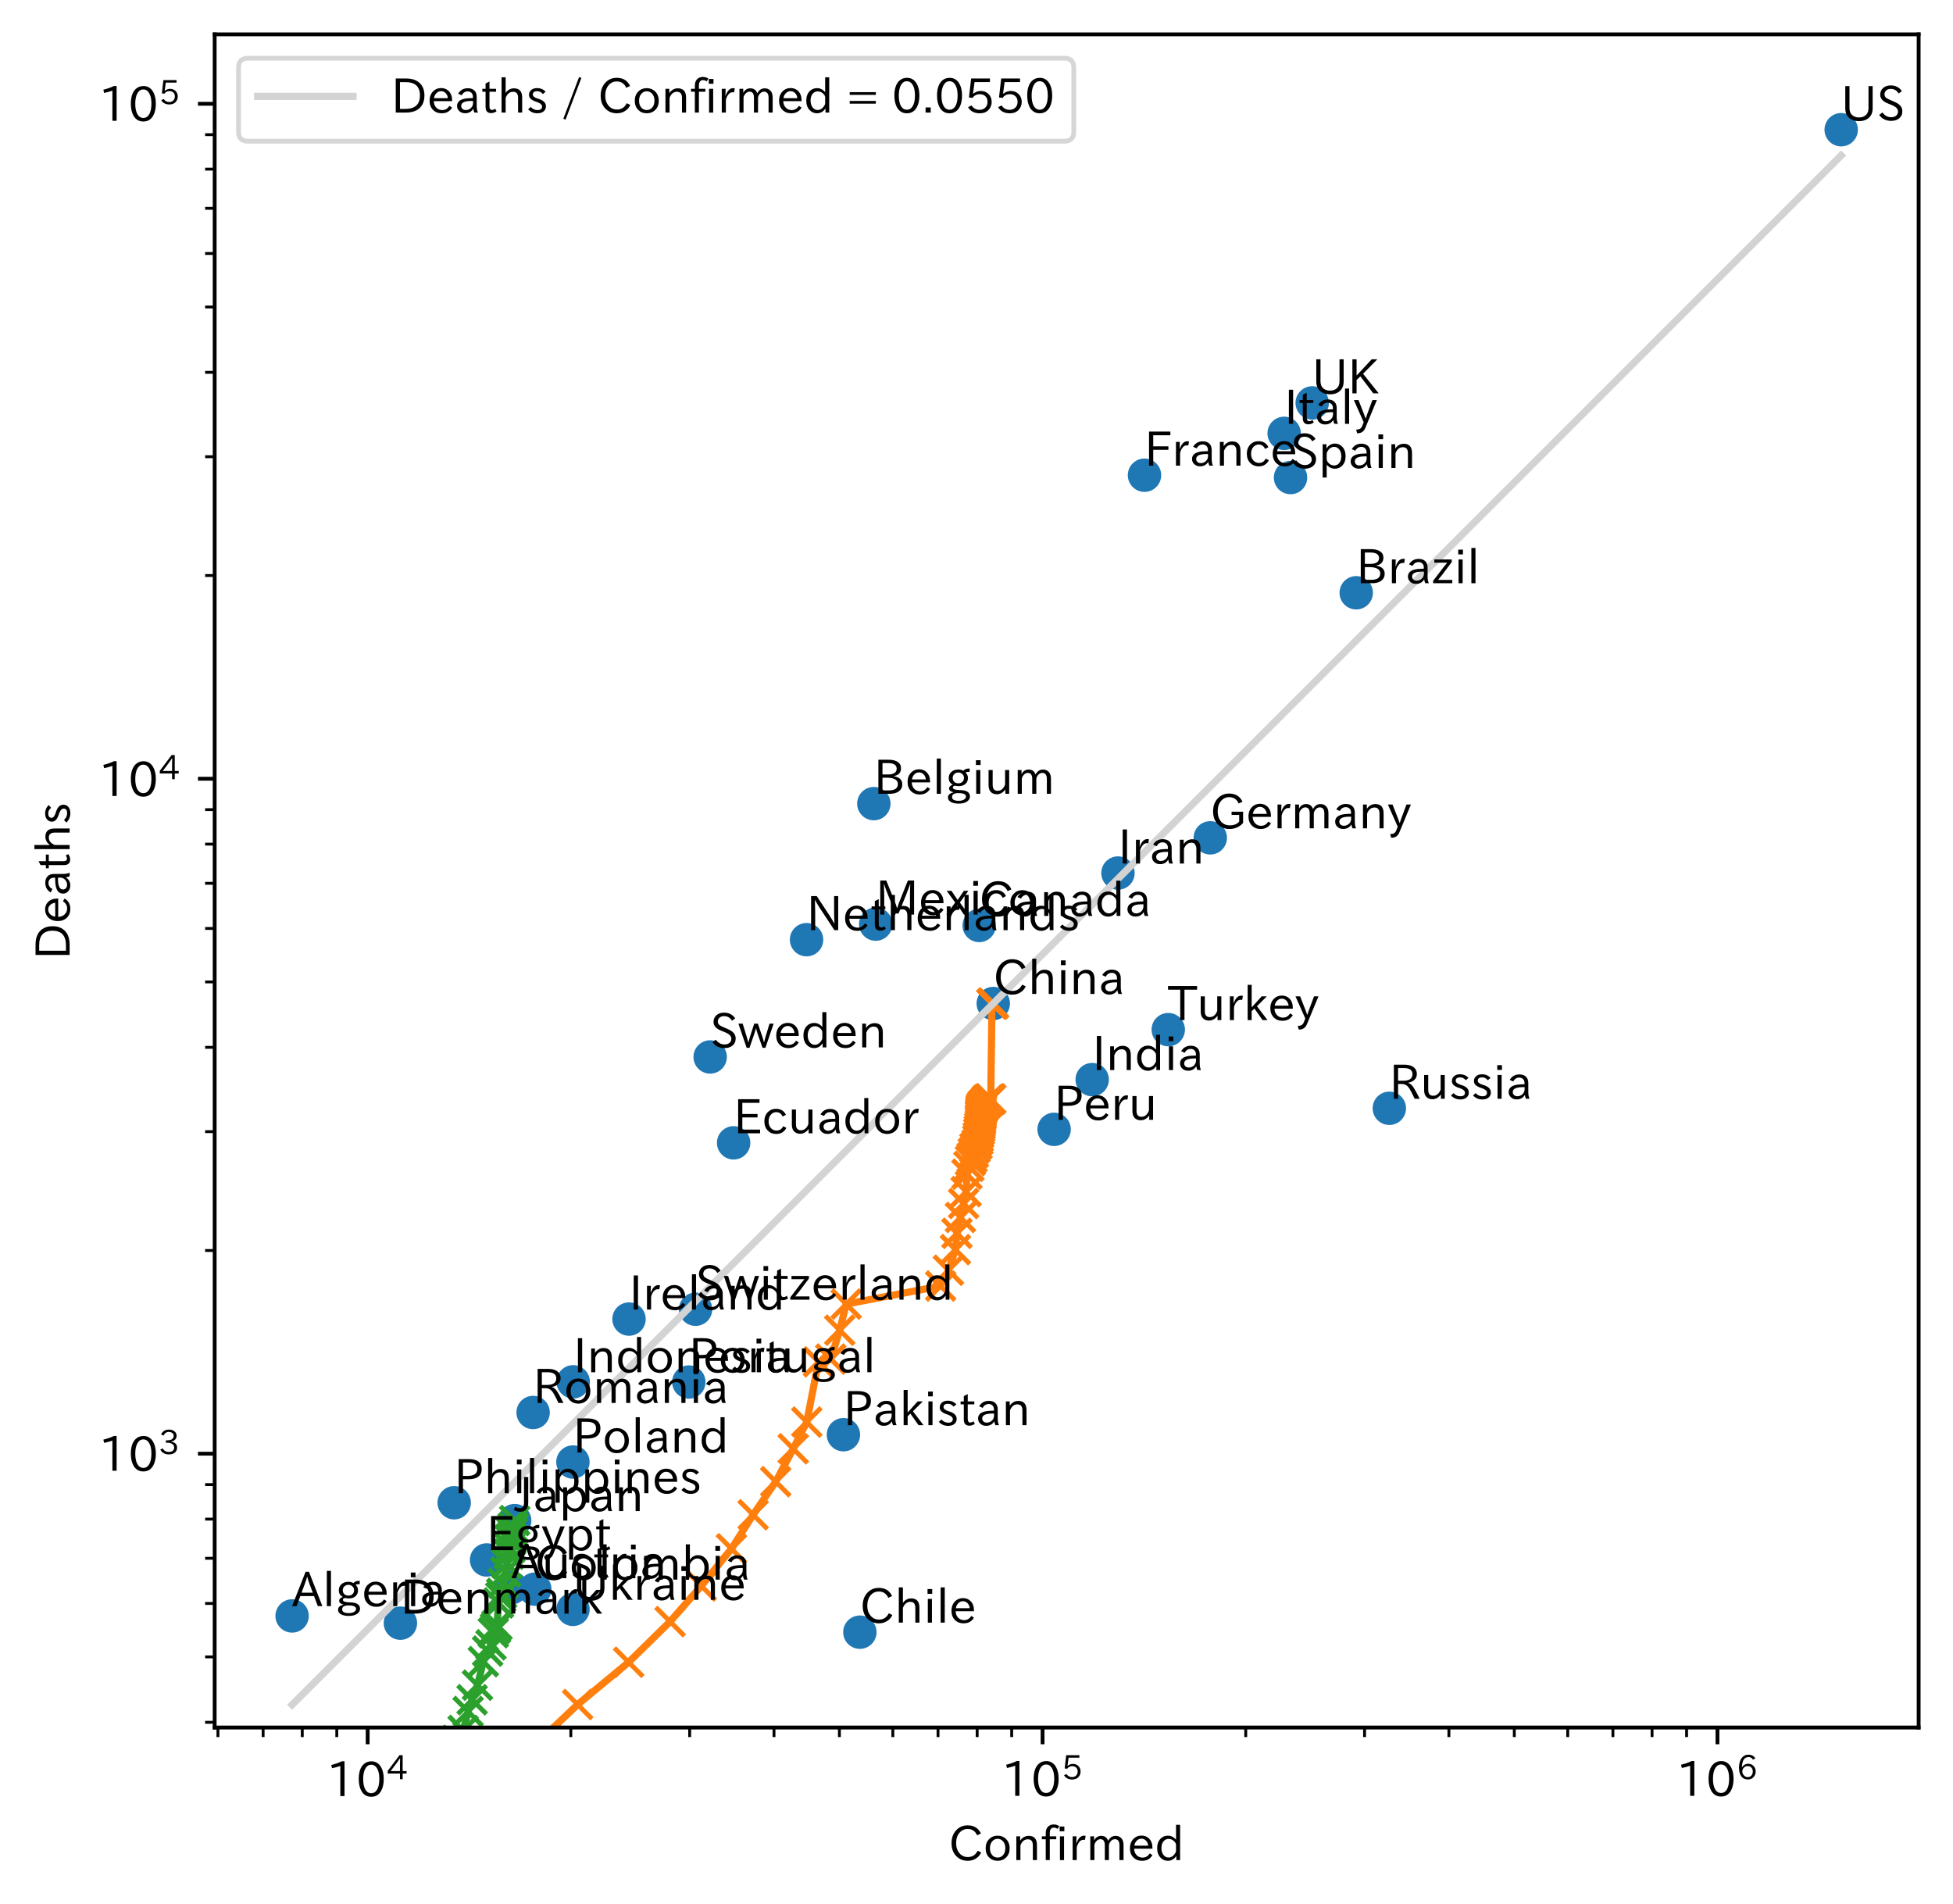 <?xml version="1.0" encoding="utf-8" standalone="no"?>
<!DOCTYPE svg PUBLIC "-//W3C//DTD SVG 1.1//EN"
  "http://www.w3.org/Graphics/SVG/1.1/DTD/svg11.dtd">
<!-- Created with matplotlib (https://matplotlib.org/) -->
<svg height="398.997pt" version="1.1" viewBox="0 0 409.311 398.997" width="409.311pt" xmlns="http://www.w3.org/2000/svg" xmlns:xlink="http://www.w3.org/1999/xlink">
 <defs>
  <style type="text/css">
*{stroke-linecap:butt;stroke-linejoin:round;}
  </style>
 </defs>
 <g id="figure_1">
  <g id="patch_1">
   <path d="M 0 398.997 
L 409.311 398.997 
L 409.311 0 
L 0 0 
z
" style="fill:#ffffff;"/>
  </g>
  <g id="axes_1">
   <g id="patch_2">
    <path d="M 44.991 362.016 
L 402.111 362.016 
L 402.111 7.2 
L 44.991 7.2 
z
" style="fill:#ffffff;"/>
   </g>
   <g id="matplotlib.axis_1">
    <g id="xtick_1">
     <g id="line2d_1">
      <defs>
       <path d="M 0 0 
L 0 3.5 
" id="mb3d06ec455" style="stroke:#000000;stroke-width:0.8;"/>
      </defs>
      <g>
       <use style="stroke:#000000;stroke-width:0.8;" x="77.056" xlink:href="#mb3d06ec455" y="362.016"/>
      </g>
     </g>
     <g id="text_1">
      <!-- $\mathdefault{10^{4}}$ -->
      <defs>
       <path d="M 38.484 0.984 
L 29.688 0.984 
L 29.688 64.109 
Q 21.438 61.281 12.312 59.328 
L 10.688 66.109 
Q 23.734 69.391 32.906 73.922 
L 38.484 73.922 
z
" id="IPAexGothic-49"/>
       <path d="M 31.844 73.828 
Q 45.016 73.828 52.094 61.625 
Q 57.719 51.953 57.719 36.625 
Q 57.719 21.438 52.094 11.578 
Q 45.125 -0.484 31.5 -0.484 
Q 17.922 -0.484 10.938 11.578 
Q 5.328 21.438 5.328 36.719 
Q 5.328 58.016 15.625 67.719 
Q 22.172 73.828 31.844 73.828 
z
M 31.5 66.656 
Q 23.688 66.656 19.188 58.734 
Q 14.594 50.734 14.594 36.625 
Q 14.594 22.75 19.094 14.797 
Q 23.641 6.984 31.5 6.984 
Q 40.922 6.984 45.453 18.016 
Q 48.438 25.344 48.438 37.109 
Q 48.438 50.875 43.844 58.734 
Q 39.203 66.656 31.5 66.656 
z
" id="IPAexGothic-48"/>
       <path d="M 59.578 18.109 
L 47.797 18.109 
L 47.797 0.984 
L 39.797 0.984 
L 39.797 18.109 
L 3.078 18.109 
L 3.078 26.125 
L 38.375 73.094 
L 47.797 73.094 
L 47.797 25.531 
L 59.578 25.531 
z
M 40.281 64.203 
L 39.984 64.203 
Q 35.594 57.125 31.297 51.312 
L 11.859 25.531 
L 39.797 25.531 
L 39.797 49.125 
Q 39.797 54.391 40.281 64.203 
z
" id="IPAexGothic-52"/>
      </defs>
      <g transform="translate(68.356 376.507)scale(0.1 -0.1)">
       <use transform="translate(0 0.287)" xlink:href="#IPAexGothic-49"/>
       <use transform="translate(62.988 0.287)" xlink:href="#IPAexGothic-48"/>
       <use transform="translate(126.865 35.834)scale(0.7)" xlink:href="#IPAexGothic-52"/>
      </g>
     </g>
    </g>
    <g id="xtick_2">
     <g id="line2d_2">
      <g>
       <use style="stroke:#000000;stroke-width:0.8;" x="218.502" xlink:href="#mb3d06ec455" y="362.016"/>
      </g>
     </g>
     <g id="text_2">
      <!-- $\mathdefault{10^{5}}$ -->
      <defs>
       <path d="M 18.406 40.672 
Q 25.531 46.297 33.938 46.297 
Q 44 46.297 50.641 39.5 
Q 56.844 33.016 56.844 23.391 
Q 56.844 14.656 51.516 8.016 
Q 44.828 -0.484 31.734 -0.484 
Q 14.984 -0.484 7.328 12.25 
L 14.656 16.062 
Q 20.453 6.781 31.453 6.781 
Q 38.531 6.781 43.266 11.188 
Q 48.141 15.828 48.141 23.484 
Q 48.141 30.719 43.844 35.016 
Q 39.359 39.5 32.125 39.5 
Q 21.969 39.5 16.75 31.688 
L 9.234 32.672 
L 13.812 72.406 
L 53.219 72.406 
L 53.219 64.891 
L 20.953 64.891 
L 17.719 40.672 
z
" id="IPAexGothic-53"/>
      </defs>
      <g transform="translate(209.802 376.507)scale(0.1 -0.1)">
       <use transform="translate(0 0.769)" xlink:href="#IPAexGothic-49"/>
       <use transform="translate(62.988 0.769)" xlink:href="#IPAexGothic-48"/>
       <use transform="translate(126.865 36.316)scale(0.7)" xlink:href="#IPAexGothic-53"/>
      </g>
     </g>
    </g>
    <g id="xtick_3">
     <g id="line2d_3">
      <g>
       <use style="stroke:#000000;stroke-width:0.8;" x="359.948" xlink:href="#mb3d06ec455" y="362.016"/>
      </g>
     </g>
     <g id="text_3">
      <!-- $\mathdefault{10^{6}}$ -->
      <defs>
       <path d="M 16.5 36.375 
Q 23.578 46.578 34.906 46.578 
Q 45.406 46.578 51.812 39.266 
Q 57.422 32.906 57.422 23.781 
Q 57.422 13.812 51.125 6.781 
Q 44.578 -0.484 34.031 -0.484 
Q 21.484 -0.484 14.406 9.078 
Q 7.516 18.406 7.516 34.812 
Q 7.516 53.516 15.828 64.203 
Q 23.344 73.828 35.5 73.828 
Q 49.859 73.828 56.391 62.891 
L 49.219 58.984 
Q 45.219 66.656 35.938 66.656 
Q 17.484 66.656 16.109 36.375 
z
M 33.453 39.797 
Q 26.312 39.797 21.625 34.469 
Q 17.438 29.688 17.438 24.078 
Q 17.438 18.062 21.141 13.188 
Q 26.125 6.688 33.734 6.688 
Q 41.703 6.688 45.953 13.188 
Q 48.828 17.625 48.828 23.484 
Q 48.828 30.375 45.016 34.812 
Q 40.625 39.797 33.453 39.797 
z
" id="IPAexGothic-54"/>
      </defs>
      <g transform="translate(351.248 376.507)scale(0.1 -0.1)">
       <use transform="translate(0 0.773)" xlink:href="#IPAexGothic-49"/>
       <use transform="translate(62.988 0.773)" xlink:href="#IPAexGothic-48"/>
       <use transform="translate(126.865 36.32)scale(0.7)" xlink:href="#IPAexGothic-54"/>
      </g>
     </g>
    </g>
    <g id="xtick_4">
     <g id="line2d_4">
      <defs>
       <path d="M 0 0 
L 0 2 
" id="m55ad06f1ac" style="stroke:#000000;stroke-width:0.6;"/>
      </defs>
      <g>
       <use style="stroke:#000000;stroke-width:0.6;" x="45.676" xlink:href="#m55ad06f1ac" y="362.016"/>
      </g>
     </g>
    </g>
    <g id="xtick_5">
     <g id="line2d_5">
      <g>
       <use style="stroke:#000000;stroke-width:0.6;" x="55.146" xlink:href="#m55ad06f1ac" y="362.016"/>
      </g>
     </g>
    </g>
    <g id="xtick_6">
     <g id="line2d_6">
      <g>
       <use style="stroke:#000000;stroke-width:0.6;" x="63.348" xlink:href="#m55ad06f1ac" y="362.016"/>
      </g>
     </g>
    </g>
    <g id="xtick_7">
     <g id="line2d_7">
      <g>
       <use style="stroke:#000000;stroke-width:0.6;" x="70.584" xlink:href="#m55ad06f1ac" y="362.016"/>
      </g>
     </g>
    </g>
    <g id="xtick_8">
     <g id="line2d_8">
      <g>
       <use style="stroke:#000000;stroke-width:0.6;" x="119.635" xlink:href="#m55ad06f1ac" y="362.016"/>
      </g>
     </g>
    </g>
    <g id="xtick_9">
     <g id="line2d_9">
      <g>
       <use style="stroke:#000000;stroke-width:0.6;" x="144.543" xlink:href="#m55ad06f1ac" y="362.016"/>
      </g>
     </g>
    </g>
    <g id="xtick_10">
     <g id="line2d_10">
      <g>
       <use style="stroke:#000000;stroke-width:0.6;" x="162.215" xlink:href="#m55ad06f1ac" y="362.016"/>
      </g>
     </g>
    </g>
    <g id="xtick_11">
     <g id="line2d_11">
      <g>
       <use style="stroke:#000000;stroke-width:0.6;" x="175.922" xlink:href="#m55ad06f1ac" y="362.016"/>
      </g>
     </g>
    </g>
    <g id="xtick_12">
     <g id="line2d_12">
      <g>
       <use style="stroke:#000000;stroke-width:0.6;" x="187.122" xlink:href="#m55ad06f1ac" y="362.016"/>
      </g>
     </g>
    </g>
    <g id="xtick_13">
     <g id="line2d_13">
      <g>
       <use style="stroke:#000000;stroke-width:0.6;" x="196.591" xlink:href="#m55ad06f1ac" y="362.016"/>
      </g>
     </g>
    </g>
    <g id="xtick_14">
     <g id="line2d_14">
      <g>
       <use style="stroke:#000000;stroke-width:0.6;" x="204.794" xlink:href="#m55ad06f1ac" y="362.016"/>
      </g>
     </g>
    </g>
    <g id="xtick_15">
     <g id="line2d_15">
      <g>
       <use style="stroke:#000000;stroke-width:0.6;" x="212.03" xlink:href="#m55ad06f1ac" y="362.016"/>
      </g>
     </g>
    </g>
    <g id="xtick_16">
     <g id="line2d_16">
      <g>
       <use style="stroke:#000000;stroke-width:0.6;" x="261.081" xlink:href="#m55ad06f1ac" y="362.016"/>
      </g>
     </g>
    </g>
    <g id="xtick_17">
     <g id="line2d_17">
      <g>
       <use style="stroke:#000000;stroke-width:0.6;" x="285.989" xlink:href="#m55ad06f1ac" y="362.016"/>
      </g>
     </g>
    </g>
    <g id="xtick_18">
     <g id="line2d_18">
      <g>
       <use style="stroke:#000000;stroke-width:0.6;" x="303.661" xlink:href="#m55ad06f1ac" y="362.016"/>
      </g>
     </g>
    </g>
    <g id="xtick_19">
     <g id="line2d_19">
      <g>
       <use style="stroke:#000000;stroke-width:0.6;" x="317.368" xlink:href="#m55ad06f1ac" y="362.016"/>
      </g>
     </g>
    </g>
    <g id="xtick_20">
     <g id="line2d_20">
      <g>
       <use style="stroke:#000000;stroke-width:0.6;" x="328.568" xlink:href="#m55ad06f1ac" y="362.016"/>
      </g>
     </g>
    </g>
    <g id="xtick_21">
     <g id="line2d_21">
      <g>
       <use style="stroke:#000000;stroke-width:0.6;" x="338.037" xlink:href="#m55ad06f1ac" y="362.016"/>
      </g>
     </g>
    </g>
    <g id="xtick_22">
     <g id="line2d_22">
      <g>
       <use style="stroke:#000000;stroke-width:0.6;" x="346.24" xlink:href="#m55ad06f1ac" y="362.016"/>
      </g>
     </g>
    </g>
    <g id="xtick_23">
     <g id="line2d_23">
      <g>
       <use style="stroke:#000000;stroke-width:0.6;" x="353.475" xlink:href="#m55ad06f1ac" y="362.016"/>
      </g>
     </g>
    </g>
    <g id="text_4">
     <!-- Confirmed -->
     <defs>
      <path d="M 68.016 17 
Q 65.328 10.844 60.297 6.688 
Q 51.766 -0.484 39.984 -0.484 
Q 24.812 -0.484 14.984 10.203 
Q 5.906 20.219 5.906 36.422 
Q 5.906 53.219 15.828 63.719 
Q 25.297 73.828 39.594 73.828 
Q 59.578 73.828 67.531 56.688 
L 59.516 52.984 
Q 53.516 66.219 39.703 66.219 
Q 29.547 66.219 22.703 58.5 
Q 15.531 50.25 15.531 36.281 
Q 15.531 24.219 21.625 16.5 
Q 28.766 7.375 40.047 7.375 
Q 54 7.375 60.594 20.609 
z
" id="IPAexGothic-67"/>
      <path d="M 29.984 52.203 
Q 40.531 52.203 47.75 45.125 
Q 55.172 37.703 55.172 25.594 
Q 55.172 13.875 47.906 6.594 
Q 40.766 -0.484 29.984 -0.484 
Q 19.188 -0.484 12.203 6.5 
Q 4.891 13.766 4.891 25.875 
Q 4.891 37.703 12.312 45.125 
Q 19.391 52.203 29.984 52.203 
z
M 29.984 45.609 
Q 23.734 45.609 19.391 41.109 
Q 13.875 35.594 13.875 25.781 
Q 13.875 16.109 19.281 10.688 
Q 23.688 6.297 29.984 6.297 
Q 36.422 6.297 40.766 10.797 
Q 46.188 16.219 46.188 26.125 
Q 46.188 35.453 40.672 41.109 
Q 36.188 45.609 29.984 45.609 
z
" id="IPAexGothic-111"/>
      <path d="M 52 0.984 
L 43.406 0.984 
L 43.406 31.891 
Q 43.406 44.578 32.906 44.578 
Q 22.312 44.578 17.391 31.891 
L 17.391 0.984 
L 8.797 0.984 
L 8.797 50.781 
L 16.797 50.781 
L 16.797 41.797 
Q 23.828 51.812 34.719 51.812 
Q 52 51.812 52 32.375 
z
" id="IPAexGothic-110"/>
      <path d="M 38.375 72.219 
L 34.812 66.312 
Q 31.109 69.094 27.203 69.094 
Q 18.5 69.094 18.5 57.375 
L 18.5 50.781 
L 32.078 50.781 
L 32.078 44.672 
L 18.5 44.672 
L 18.5 0.984 
L 10.016 0.984 
L 10.016 44.672 
L 1.906 44.672 
L 1.906 50.781 
L 10.016 50.781 
L 10.016 57.172 
Q 10.016 65.438 13.922 70.062 
Q 18.75 75.688 26.703 75.688 
Q 33.062 75.688 38.375 72.219 
z
" id="IPAexGothic-102"/>
      <path d="M 18.406 61.375 
L 8.594 61.375 
L 8.594 71.391 
L 18.406 71.391 
z
M 17.781 0.984 
L 9.188 0.984 
L 9.188 50.781 
L 17.781 50.781 
z
" id="IPAexGothic-105"/>
      <path d="M 36.078 51.812 
L 34.578 43.266 
Q 32.906 43.609 31.594 43.609 
Q 25.828 43.609 22.078 38.188 
Q 17.391 31.344 17.391 26.172 
L 17.391 0.984 
L 8.797 0.984 
L 8.797 50.781 
L 16.891 50.781 
L 16.5 35.984 
L 16.703 35.984 
Q 22.219 52.203 32.766 52.203 
Q 34.469 52.203 36.078 51.812 
z
" id="IPAexGothic-114"/>
      <path d="M 78.469 0.984 
L 69.875 0.984 
L 69.875 32.172 
Q 69.875 44.828 60.109 44.828 
Q 55.469 44.828 51.609 40.531 
Q 48.875 37.453 47.797 32.859 
L 47.797 0.984 
L 39.203 0.984 
L 39.203 32.281 
Q 39.203 44.828 29.984 44.828 
Q 25.094 44.828 21.391 40.531 
Q 17.391 36.031 17.391 31.891 
L 17.391 0.984 
L 8.797 0.984 
L 8.797 50.781 
L 16.797 50.781 
L 16.797 42.188 
Q 21.734 51.812 31.688 51.812 
Q 42.578 51.812 46.188 41.359 
Q 51.609 51.812 61.766 51.812 
Q 69.969 51.812 74.562 46 
Q 78.469 41.219 78.469 32.375 
z
" id="IPAexGothic-109"/>
      <path d="M 13.484 24.906 
Q 13.922 16.266 18.891 11.281 
Q 23.969 6.203 31.203 6.203 
Q 40.719 6.203 46.297 15.094 
L 51.906 11.375 
Q 44.828 -0.484 30.172 -0.484 
Q 19.094 -0.484 11.969 6.594 
Q 4.781 13.812 4.781 25.641 
Q 4.781 38.188 12.312 45.703 
Q 19 52.391 29 52.391 
Q 38.422 52.391 44.781 46.188 
Q 51.906 38.969 51.906 26.906 
L 51.906 24.906 
z
M 43.062 31.203 
Q 42.328 37.984 38.281 41.891 
Q 34.281 45.906 28.812 45.906 
Q 22.469 45.906 17.969 40.484 
Q 14.891 36.812 13.969 31.203 
z
" id="IPAexGothic-101"/>
      <path d="M 52.984 0.984 
L 45.172 0.984 
L 45.172 9.672 
Q 38.141 -0.484 27.391 -0.484 
Q 18.453 -0.484 12.312 5.812 
Q 4.891 13.188 4.891 25.984 
Q 4.891 38.531 12.062 45.906 
Q 18.266 52.203 27.391 52.203 
Q 37.25 52.203 44.484 43.891 
L 44.484 74.906 
L 52.984 74.906 
z
M 44.484 20.359 
L 44.484 32.766 
Q 44.484 37.703 38.375 42.281 
Q 34.078 45.406 28.953 45.406 
Q 23.188 45.406 19.188 41.406 
Q 13.875 36.078 13.875 26.219 
Q 13.875 17.328 18.266 11.719 
Q 22.516 6.391 28.859 6.391 
Q 36.281 6.391 41.5 13.672 
Q 44.484 17.719 44.484 20.359 
z
" id="IPAexGothic-100"/>
     </defs>
     <g transform="translate(198.833 389.897)scale(0.1 -0.1)">
      <use xlink:href="#IPAexGothic-67"/>
      <use x="72.51" xlink:href="#IPAexGothic-111"/>
      <use x="132.91" xlink:href="#IPAexGothic-110"/>
      <use x="193.311" xlink:href="#IPAexGothic-102"/>
      <use x="223.926" xlink:href="#IPAexGothic-105"/>
      <use x="250.928" xlink:href="#IPAexGothic-114"/>
      <use x="287.939" xlink:href="#IPAexGothic-109"/>
      <use x="375.049" xlink:href="#IPAexGothic-101"/>
      <use x="431.934" xlink:href="#IPAexGothic-100"/>
     </g>
    </g>
   </g>
   <g id="matplotlib.axis_2">
    <g id="ytick_1">
     <g id="line2d_24">
      <defs>
       <path d="M 0 0 
L -3.5 0 
" id="m4dad04e7ea" style="stroke:#000000;stroke-width:0.8;"/>
      </defs>
      <g>
       <use style="stroke:#000000;stroke-width:0.8;" x="44.991" xlink:href="#m4dad04e7ea" y="304.635"/>
      </g>
     </g>
     <g id="text_5">
      <!-- $\mathdefault{10^{3}}$ -->
      <defs>
       <path d="M 37.203 37.797 
Q 54.781 34.625 54.781 19.969 
Q 54.781 11.188 48.875 5.562 
Q 42.328 -0.484 30.375 -0.484 
Q 12.453 -0.484 4.5 13.766 
L 11.812 17.672 
Q 17.328 6.891 30.281 6.891 
Q 37.891 6.891 42.094 10.797 
Q 46.094 14.5 46.094 20.172 
Q 46.094 26.859 40.094 30.906 
Q 34.625 34.578 25.688 34.578 
L 21.297 34.578 
L 21.297 41.703 
L 25.875 41.703 
Q 34.859 41.703 39.594 45.125 
Q 44.672 48.734 44.672 54.828 
Q 44.672 61.469 38.969 64.656 
Q 35.297 66.844 30.172 66.844 
Q 19.344 66.844 14.109 55.906 
L 6.781 59.422 
Q 14.016 73.828 30.281 73.828 
Q 40.578 73.828 46.969 68.656 
Q 53.375 63.578 53.375 55.219 
Q 53.375 47.312 47.172 42.281 
Q 43.172 39.062 37.203 38.188 
z
" id="IPAexGothic-51"/>
      </defs>
      <g transform="translate(20.591 308.381)scale(0.1 -0.1)">
       <use transform="translate(0 0.773)" xlink:href="#IPAexGothic-49"/>
       <use transform="translate(62.988 0.773)" xlink:href="#IPAexGothic-48"/>
       <use transform="translate(126.865 36.32)scale(0.7)" xlink:href="#IPAexGothic-51"/>
      </g>
     </g>
    </g>
    <g id="ytick_2">
     <g id="line2d_25">
      <g>
       <use style="stroke:#000000;stroke-width:0.8;" x="44.991" xlink:href="#m4dad04e7ea" y="163.189"/>
      </g>
     </g>
     <g id="text_6">
      <!-- $\mathdefault{10^{4}}$ -->
      <g transform="translate(20.591 166.935)scale(0.1 -0.1)">
       <use transform="translate(0 0.287)" xlink:href="#IPAexGothic-49"/>
       <use transform="translate(62.988 0.287)" xlink:href="#IPAexGothic-48"/>
       <use transform="translate(126.865 35.834)scale(0.7)" xlink:href="#IPAexGothic-52"/>
      </g>
     </g>
    </g>
    <g id="ytick_3">
     <g id="line2d_26">
      <g>
       <use style="stroke:#000000;stroke-width:0.8;" x="44.991" xlink:href="#m4dad04e7ea" y="21.744"/>
      </g>
     </g>
     <g id="text_7">
      <!-- $\mathdefault{10^{5}}$ -->
      <g transform="translate(20.591 25.489)scale(0.1 -0.1)">
       <use transform="translate(0 0.769)" xlink:href="#IPAexGothic-49"/>
       <use transform="translate(62.988 0.769)" xlink:href="#IPAexGothic-48"/>
       <use transform="translate(126.865 36.316)scale(0.7)" xlink:href="#IPAexGothic-53"/>
      </g>
     </g>
    </g>
    <g id="ytick_4">
     <g id="line2d_27">
      <defs>
       <path d="M 0 0 
L -2 0 
" id="m52f05a290e" style="stroke:#000000;stroke-width:0.6;"/>
      </defs>
      <g>
       <use style="stroke:#000000;stroke-width:0.6;" x="44.991" xlink:href="#m52f05a290e" y="360.922"/>
      </g>
     </g>
    </g>
    <g id="ytick_5">
     <g id="line2d_28">
      <g>
       <use style="stroke:#000000;stroke-width:0.6;" x="44.991" xlink:href="#m52f05a290e" y="347.215"/>
      </g>
     </g>
    </g>
    <g id="ytick_6">
     <g id="line2d_29">
      <g>
       <use style="stroke:#000000;stroke-width:0.6;" x="44.991" xlink:href="#m52f05a290e" y="336.015"/>
      </g>
     </g>
    </g>
    <g id="ytick_7">
     <g id="line2d_30">
      <g>
       <use style="stroke:#000000;stroke-width:0.6;" x="44.991" xlink:href="#m52f05a290e" y="326.546"/>
      </g>
     </g>
    </g>
    <g id="ytick_8">
     <g id="line2d_31">
      <g>
       <use style="stroke:#000000;stroke-width:0.6;" x="44.991" xlink:href="#m52f05a290e" y="318.343"/>
      </g>
     </g>
    </g>
    <g id="ytick_9">
     <g id="line2d_32">
      <g>
       <use style="stroke:#000000;stroke-width:0.6;" x="44.991" xlink:href="#m52f05a290e" y="311.108"/>
      </g>
     </g>
    </g>
    <g id="ytick_10">
     <g id="line2d_33">
      <g>
       <use style="stroke:#000000;stroke-width:0.6;" x="44.991" xlink:href="#m52f05a290e" y="262.056"/>
      </g>
     </g>
    </g>
    <g id="ytick_11">
     <g id="line2d_34">
      <g>
       <use style="stroke:#000000;stroke-width:0.6;" x="44.991" xlink:href="#m52f05a290e" y="237.148"/>
      </g>
     </g>
    </g>
    <g id="ytick_12">
     <g id="line2d_35">
      <g>
       <use style="stroke:#000000;stroke-width:0.6;" x="44.991" xlink:href="#m52f05a290e" y="219.476"/>
      </g>
     </g>
    </g>
    <g id="ytick_13">
     <g id="line2d_36">
      <g>
       <use style="stroke:#000000;stroke-width:0.6;" x="44.991" xlink:href="#m52f05a290e" y="205.769"/>
      </g>
     </g>
    </g>
    <g id="ytick_14">
     <g id="line2d_37">
      <g>
       <use style="stroke:#000000;stroke-width:0.6;" x="44.991" xlink:href="#m52f05a290e" y="194.569"/>
      </g>
     </g>
    </g>
    <g id="ytick_15">
     <g id="line2d_38">
      <g>
       <use style="stroke:#000000;stroke-width:0.6;" x="44.991" xlink:href="#m52f05a290e" y="185.1"/>
      </g>
     </g>
    </g>
    <g id="ytick_16">
     <g id="line2d_39">
      <g>
       <use style="stroke:#000000;stroke-width:0.6;" x="44.991" xlink:href="#m52f05a290e" y="176.897"/>
      </g>
     </g>
    </g>
    <g id="ytick_17">
     <g id="line2d_40">
      <g>
       <use style="stroke:#000000;stroke-width:0.6;" x="44.991" xlink:href="#m52f05a290e" y="169.662"/>
      </g>
     </g>
    </g>
    <g id="ytick_18">
     <g id="line2d_41">
      <g>
       <use style="stroke:#000000;stroke-width:0.6;" x="44.991" xlink:href="#m52f05a290e" y="120.61"/>
      </g>
     </g>
    </g>
    <g id="ytick_19">
     <g id="line2d_42">
      <g>
       <use style="stroke:#000000;stroke-width:0.6;" x="44.991" xlink:href="#m52f05a290e" y="95.703"/>
      </g>
     </g>
    </g>
    <g id="ytick_20">
     <g id="line2d_43">
      <g>
       <use style="stroke:#000000;stroke-width:0.6;" x="44.991" xlink:href="#m52f05a290e" y="78.03"/>
      </g>
     </g>
    </g>
    <g id="ytick_21">
     <g id="line2d_44">
      <g>
       <use style="stroke:#000000;stroke-width:0.6;" x="44.991" xlink:href="#m52f05a290e" y="64.323"/>
      </g>
     </g>
    </g>
    <g id="ytick_22">
     <g id="line2d_45">
      <g>
       <use style="stroke:#000000;stroke-width:0.6;" x="44.991" xlink:href="#m52f05a290e" y="53.123"/>
      </g>
     </g>
    </g>
    <g id="ytick_23">
     <g id="line2d_46">
      <g>
       <use style="stroke:#000000;stroke-width:0.6;" x="44.991" xlink:href="#m52f05a290e" y="43.654"/>
      </g>
     </g>
    </g>
    <g id="ytick_24">
     <g id="line2d_47">
      <g>
       <use style="stroke:#000000;stroke-width:0.6;" x="44.991" xlink:href="#m52f05a290e" y="35.451"/>
      </g>
     </g>
    </g>
    <g id="ytick_25">
     <g id="line2d_48">
      <g>
       <use style="stroke:#000000;stroke-width:0.6;" x="44.991" xlink:href="#m52f05a290e" y="28.216"/>
      </g>
     </g>
    </g>
    <g id="text_8">
     <!-- Deaths -->
     <defs>
      <path d="M 9.516 72.406 
L 31 72.406 
Q 49.359 72.406 59.234 63.281 
Q 69.625 53.812 69.625 36.812 
Q 69.625 16.359 54.938 6.891 
Q 45.703 0.984 30.328 0.984 
L 9.516 0.984 
z
M 18.312 8.688 
L 29.594 8.688 
Q 60.203 8.688 60.203 36.812 
Q 60.203 64.797 30.125 64.797 
L 18.312 64.797 
z
" id="IPAexGothic-68"/>
      <path d="M 49.312 0.984 
L 41.75 0.984 
Q 39.984 4.734 39.547 8.688 
L 39.203 8.688 
Q 33.547 -0.391 22.312 -0.391 
Q 14.594 -0.391 9.719 4.5 
Q 5.422 8.797 5.422 14.984 
Q 5.422 30.422 32.031 31.203 
L 38.719 31.391 
L 38.719 33.984 
Q 38.719 39.203 35.75 42.188 
Q 32.625 45.312 27.734 45.312 
Q 19.344 45.312 15.141 37.156 
L 7.719 40.578 
Q 14.656 52 27.938 52 
Q 37.109 52 42.047 46.875 
Q 46.625 42.281 46.625 33.891 
L 46.625 15.578 
Q 46.625 6.25 49.312 0.984 
z
M 38.922 25.391 
L 33.453 25.297 
Q 14.109 24.859 14.109 14.891 
Q 14.109 11.375 16.406 9.078 
Q 19.234 6.297 23.828 6.297 
Q 30.219 6.297 34.906 10.984 
Q 38.922 15.141 38.922 21 
z
" id="IPAexGothic-97"/>
      <path d="M 33.203 3.766 
Q 27.641 -0.094 21.828 -0.094 
Q 10.203 -0.094 10.203 12.984 
L 10.203 44.672 
L 3.422 44.672 
L 3.422 50.781 
L 10.203 50.781 
L 10.203 61.969 
L 18.406 66.062 
L 18.406 50.781 
L 32.234 50.781 
L 32.234 44.672 
L 18.406 44.672 
L 18.406 14.156 
Q 18.406 6.5 23.641 6.5 
Q 27.156 6.5 30.328 9.188 
z
" id="IPAexGothic-116"/>
      <path d="M 52.297 0.984 
L 43.703 0.984 
L 43.703 31.891 
Q 43.703 44.578 33.297 44.578 
Q 22.609 44.578 17.672 31.891 
L 17.672 0.984 
L 9.078 0.984 
L 9.078 74.906 
L 17.672 74.906 
L 17.672 42.281 
Q 24.469 51.812 35.109 51.812 
Q 52.297 51.812 52.297 32.375 
z
" id="IPAexGothic-104"/>
      <path d="M 34.906 39.797 
Q 30.281 45.797 23.188 45.797 
Q 13.922 45.797 13.922 38.672 
Q 13.922 33.641 23.922 30.375 
L 27.203 29.297 
Q 41.406 24.656 41.406 13.969 
Q 41.406 6.781 35.5 2.688 
Q 30.812 -0.484 23.391 -0.484 
Q 11.969 -0.484 4 7.859 
L 9.422 12.797 
Q 15.578 6.203 23.688 6.203 
Q 33.297 6.203 33.297 13.672 
Q 33.297 19.344 22.703 23.094 
L 19.281 24.266 
Q 5.906 28.953 5.906 37.984 
Q 5.906 43.703 9.812 47.609 
Q 14.5 52.297 22.703 52.297 
Q 33.688 52.297 40.719 44.672 
z
" id="IPAexGothic-115"/>
     </defs>
     <g transform="translate(14.691 201.061)rotate(-90)scale(0.1 -0.1)">
      <use xlink:href="#IPAexGothic-68"/>
      <use x="75.684" xlink:href="#IPAexGothic-101"/>
      <use x="132.568" xlink:href="#IPAexGothic-97"/>
      <use x="187.549" xlink:href="#IPAexGothic-116"/>
      <use x="222.168" xlink:href="#IPAexGothic-104"/>
      <use x="282.861" xlink:href="#IPAexGothic-115"/>
     </g>
    </g>
   </g>
   <g id="line2d_49">
    <defs>
     <path d="M 0 3 
C 0.796 3 1.559 2.684 2.121 2.121 
C 2.684 1.559 3 0.796 3 0 
C 3 -0.796 2.684 -1.559 2.121 -2.121 
C 1.559 -2.684 0.796 -3 0 -3 
C -0.796 -3 -1.559 -2.684 -2.121 -2.121 
C -2.684 -1.559 -3 -0.796 -3 0 
C -3 0.796 -2.684 1.559 -2.121 2.121 
C -1.559 2.684 -0.796 3 0 3 
z
" id="m50e6b91dfe" style="stroke:#1f77b4;"/>
    </defs>
    <g clip-path="url(#pcb7fc9b43f)">
     <use style="fill:#1f77b4;stroke:#1f77b4;" x="61.223" xlink:href="#m50e6b91dfe" y="338.629"/>
     <use style="fill:#1f77b4;stroke:#1f77b4;" x="385.878" xlink:href="#m50e6b91dfe" y="27.182"/>
     <use style="fill:#1f77b4;stroke:#1f77b4;" x="284.24" xlink:href="#m50e6b91dfe" y="124.218"/>
     <use style="fill:#1f77b4;stroke:#1f77b4;" x="220.923" xlink:href="#m50e6b91dfe" y="236.659"/>
     <use style="fill:#1f77b4;stroke:#1f77b4;" x="205.219" xlink:href="#m50e6b91dfe" y="193.938"/>
     <use style="fill:#1f77b4;stroke:#1f77b4;" x="183.532" xlink:href="#m50e6b91dfe" y="193.654"/>
     <use style="fill:#1f77b4;stroke:#1f77b4;" x="180.213" xlink:href="#m50e6b91dfe" y="342.034"/>
     <use style="fill:#1f77b4;stroke:#1f77b4;" x="153.755" xlink:href="#m50e6b91dfe" y="239.486"/>
     <use style="fill:#1f77b4;stroke:#1f77b4;" x="112.085" xlink:href="#m50e6b91dfe" y="333.018"/>
     <use style="fill:#1f77b4;stroke:#1f77b4;" x="234.306" xlink:href="#m50e6b91dfe" y="182.953"/>
     <use style="fill:#1f77b4;stroke:#1f77b4;" x="176.769" xlink:href="#m50e6b91dfe" y="300.652"/>
     <use style="fill:#1f77b4;stroke:#1f77b4;" x="101.975" xlink:href="#m50e6b91dfe" y="326.898"/>
     <use style="fill:#1f77b4;stroke:#1f77b4;" x="291.179" xlink:href="#m50e6b91dfe" y="232.25"/>
     <use style="fill:#1f77b4;stroke:#1f77b4;" x="275.012" xlink:href="#m50e6b91dfe" y="84.431"/>
     <use style="fill:#1f77b4;stroke:#1f77b4;" x="270.472" xlink:href="#m50e6b91dfe" y="100.073"/>
     <use style="fill:#1f77b4;stroke:#1f77b4;" x="269.132" xlink:href="#m50e6b91dfe" y="90.812"/>
     <use style="fill:#1f77b4;stroke:#1f77b4;" x="253.65" xlink:href="#m50e6b91dfe" y="175.575"/>
     <use style="fill:#1f77b4;stroke:#1f77b4;" x="244.845" xlink:href="#m50e6b91dfe" y="215.767"/>
     <use style="fill:#1f77b4;stroke:#1f77b4;" x="239.865" xlink:href="#m50e6b91dfe" y="99.582"/>
     <use style="fill:#1f77b4;stroke:#1f77b4;" x="183.141" xlink:href="#m50e6b91dfe" y="168.405"/>
     <use style="fill:#1f77b4;stroke:#1f77b4;" x="169.039" xlink:href="#m50e6b91dfe" y="196.917"/>
     <use style="fill:#1f77b4;stroke:#1f77b4;" x="148.837" xlink:href="#m50e6b91dfe" y="221.49"/>
     <use style="fill:#1f77b4;stroke:#1f77b4;" x="145.781" xlink:href="#m50e6b91dfe" y="274.359"/>
     <use style="fill:#1f77b4;stroke:#1f77b4;" x="144.362" xlink:href="#m50e6b91dfe" y="289.615"/>
     <use style="fill:#1f77b4;stroke:#1f77b4;" x="131.828" xlink:href="#m50e6b91dfe" y="276.42"/>
     <use style="fill:#1f77b4;stroke:#1f77b4;" x="120.088" xlink:href="#m50e6b91dfe" y="337.256"/>
     <use style="fill:#1f77b4;stroke:#1f77b4;" x="120.073" xlink:href="#m50e6b91dfe" y="306.38"/>
     <use style="fill:#1f77b4;stroke:#1f77b4;" x="111.73" xlink:href="#m50e6b91dfe" y="295.996"/>
     <use style="fill:#1f77b4;stroke:#1f77b4;" x="107.189" xlink:href="#m50e6b91dfe" y="332.726"/>
     <use style="fill:#1f77b4;stroke:#1f77b4;" x="83.919" xlink:href="#m50e6b91dfe" y="340.144"/>
     <use style="fill:#1f77b4;stroke:#1f77b4;" x="228.901" xlink:href="#m50e6b91dfe" y="226.239"/>
     <use style="fill:#1f77b4;stroke:#1f77b4;" x="120.131" xlink:href="#m50e6b91dfe" y="289.567"/>
     <use style="fill:#1f77b4;stroke:#1f77b4;" x="208.17" xlink:href="#m50e6b91dfe" y="210.293"/>
     <use style="fill:#1f77b4;stroke:#1f77b4;" x="107.866" xlink:href="#m50e6b91dfe" y="318.651"/>
     <use style="fill:#1f77b4;stroke:#1f77b4;" x="95.19" xlink:href="#m50e6b91dfe" y="314.909"/>
    </g>
   </g>
   <g id="line2d_50">
    <path clip-path="url(#pcb7fc9b43f)" d="M 74.943 399.997 
L 75.311 399.633 
L 87.332 387.622 
L 99.502 377.781 
L 110.506 367.224 
L 121.065 357.198 
L 131.757 348.331 
L 140.436 339.816 
L 146.974 332.339 
L 153.302 324.56 
L 157.841 317.428 
L 162.575 310.496 
L 166.239 303.6 
L 169.08 298.004 
L 171.53 285.387 
L 174.112 284.806 
L 175.989 278.753 
L 177.348 273.28 
L 197.146 269.491 
L 198.771 266.184 
L 200.237 261.872 
L 200.563 258.447 
L 201.294 255.122 
L 201.959 252.202 
L 202.48 249.715 
L 202.655 246.057 
L 203.065 244.399 
L 203.389 243.213 
L 203.733 242.561 
L 203.991 241.584 
L 204.327 240.559 
L 204.77 239.806 
L 204.928 238.914 
L 205.027 238.264 
L 205.117 237.477 
L 205.227 236.842 
L 205.338 236.234 
L 205.415 235.672 
L 205.45 235.134 
L 205.484 234.68 
L 205.5 234.347 
L 205.523 233.918 
L 205.543 233.704 
L 205.55 233.569 
L 205.573 233.299 
L 205.594 233.107 
L 205.616 232.839 
L 205.645 232.592 
L 205.645 232.592 
L 205.689 232.383 
L 205.784 232.175 
L 205.872 232.024 
L 205.934 231.911 
L 206.011 231.742 
L 206.121 231.611 
L 206.197 231.536 
L 206.282 231.424 
L 206.369 231.331 
L 206.483 231.275 
L 206.577 231.182 
L 206.645 231.108 
L 206.718 231.034 
L 206.782 230.904 
L 206.851 230.793 
L 206.909 230.719 
L 206.963 230.646 
L 207.004 230.59 
L 207.059 230.554 
L 207.108 230.554 
L 207.172 230.517 
L 207.24 230.48 
L 207.281 230.462 
L 207.328 230.388 
L 207.411 230.388 
L 207.496 230.352 
L 207.569 230.352 
L 207.605 230.333 
L 207.643 230.333 
L 207.9 210.333 
L 207.923 210.333 
L 207.938 210.333 
L 207.964 210.333 
L 207.974 210.333 
L 208.001 210.333 
L 208.012 210.333 
L 208.018 210.333 
L 208.029 210.333 
L 208.038 210.333 
L 208.04 210.319 
L 208.045 210.319 
L 208.061 210.319 
L 208.064 210.319 
L 208.072 210.319 
L 208.074 210.319 
L 208.078 210.319 
L 208.083 210.319 
L 208.086 210.319 
L 208.088 210.319 
L 208.09 210.319 
L 208.094 210.319 
L 208.095 210.319 
L 208.105 210.319 
L 208.12 210.319 
L 208.12 210.306 
L 208.125 210.306 
L 208.13 210.306 
L 208.133 210.306 
L 208.14 210.306 
L 208.144 210.293 
L 208.152 210.293 
L 208.156 210.293 
L 208.16 210.293 
L 208.161 210.293 
L 208.17 210.293 
" style="fill:none;stroke:#ff7f0e;stroke-linecap:square;stroke-width:1.5;"/>
    <defs>
     <path d="M -3 3 
L 3 -3 
M -3 -3 
L 3 3 
" id="m59a9ab1769" style="stroke:#ff7f0e;"/>
    </defs>
    <g clip-path="url(#pcb7fc9b43f)">
     <use style="fill:#ff7f0e;stroke:#ff7f0e;" x="-1" xlink:href="#m59a9ab1769" y="458.979"/>
     <use style="fill:#ff7f0e;stroke:#ff7f0e;" x="28.507" xlink:href="#m59a9ab1769" y="442.502"/>
     <use style="fill:#ff7f0e;stroke:#ff7f0e;" x="45.645" xlink:href="#m59a9ab1769" y="429.027"/>
     <use style="fill:#ff7f0e;stroke:#ff7f0e;" x="61.287" xlink:href="#m59a9ab1769" y="413.485"/>
     <use style="fill:#ff7f0e;stroke:#ff7f0e;" x="75.311" xlink:href="#m59a9ab1769" y="399.633"/>
     <use style="fill:#ff7f0e;stroke:#ff7f0e;" x="87.332" xlink:href="#m59a9ab1769" y="387.622"/>
     <use style="fill:#ff7f0e;stroke:#ff7f0e;" x="99.502" xlink:href="#m59a9ab1769" y="377.781"/>
     <use style="fill:#ff7f0e;stroke:#ff7f0e;" x="110.506" xlink:href="#m59a9ab1769" y="367.224"/>
     <use style="fill:#ff7f0e;stroke:#ff7f0e;" x="121.065" xlink:href="#m59a9ab1769" y="357.198"/>
     <use style="fill:#ff7f0e;stroke:#ff7f0e;" x="131.757" xlink:href="#m59a9ab1769" y="348.331"/>
     <use style="fill:#ff7f0e;stroke:#ff7f0e;" x="140.436" xlink:href="#m59a9ab1769" y="339.816"/>
     <use style="fill:#ff7f0e;stroke:#ff7f0e;" x="146.974" xlink:href="#m59a9ab1769" y="332.339"/>
     <use style="fill:#ff7f0e;stroke:#ff7f0e;" x="153.302" xlink:href="#m59a9ab1769" y="324.56"/>
     <use style="fill:#ff7f0e;stroke:#ff7f0e;" x="157.841" xlink:href="#m59a9ab1769" y="317.428"/>
     <use style="fill:#ff7f0e;stroke:#ff7f0e;" x="162.575" xlink:href="#m59a9ab1769" y="310.496"/>
     <use style="fill:#ff7f0e;stroke:#ff7f0e;" x="166.239" xlink:href="#m59a9ab1769" y="303.6"/>
     <use style="fill:#ff7f0e;stroke:#ff7f0e;" x="169.08" xlink:href="#m59a9ab1769" y="298.004"/>
     <use style="fill:#ff7f0e;stroke:#ff7f0e;" x="171.53" xlink:href="#m59a9ab1769" y="285.387"/>
     <use style="fill:#ff7f0e;stroke:#ff7f0e;" x="174.112" xlink:href="#m59a9ab1769" y="284.806"/>
     <use style="fill:#ff7f0e;stroke:#ff7f0e;" x="175.989" xlink:href="#m59a9ab1769" y="278.753"/>
     <use style="fill:#ff7f0e;stroke:#ff7f0e;" x="177.348" xlink:href="#m59a9ab1769" y="273.28"/>
     <use style="fill:#ff7f0e;stroke:#ff7f0e;" x="197.146" xlink:href="#m59a9ab1769" y="269.491"/>
     <use style="fill:#ff7f0e;stroke:#ff7f0e;" x="198.771" xlink:href="#m59a9ab1769" y="266.184"/>
     <use style="fill:#ff7f0e;stroke:#ff7f0e;" x="200.237" xlink:href="#m59a9ab1769" y="261.872"/>
     <use style="fill:#ff7f0e;stroke:#ff7f0e;" x="200.563" xlink:href="#m59a9ab1769" y="258.447"/>
     <use style="fill:#ff7f0e;stroke:#ff7f0e;" x="201.294" xlink:href="#m59a9ab1769" y="255.122"/>
     <use style="fill:#ff7f0e;stroke:#ff7f0e;" x="201.959" xlink:href="#m59a9ab1769" y="252.202"/>
     <use style="fill:#ff7f0e;stroke:#ff7f0e;" x="202.48" xlink:href="#m59a9ab1769" y="249.715"/>
     <use style="fill:#ff7f0e;stroke:#ff7f0e;" x="202.655" xlink:href="#m59a9ab1769" y="246.057"/>
     <use style="fill:#ff7f0e;stroke:#ff7f0e;" x="203.065" xlink:href="#m59a9ab1769" y="244.399"/>
     <use style="fill:#ff7f0e;stroke:#ff7f0e;" x="203.389" xlink:href="#m59a9ab1769" y="243.213"/>
     <use style="fill:#ff7f0e;stroke:#ff7f0e;" x="203.733" xlink:href="#m59a9ab1769" y="242.561"/>
     <use style="fill:#ff7f0e;stroke:#ff7f0e;" x="203.991" xlink:href="#m59a9ab1769" y="241.584"/>
     <use style="fill:#ff7f0e;stroke:#ff7f0e;" x="204.327" xlink:href="#m59a9ab1769" y="240.559"/>
     <use style="fill:#ff7f0e;stroke:#ff7f0e;" x="204.77" xlink:href="#m59a9ab1769" y="239.806"/>
     <use style="fill:#ff7f0e;stroke:#ff7f0e;" x="204.928" xlink:href="#m59a9ab1769" y="238.914"/>
     <use style="fill:#ff7f0e;stroke:#ff7f0e;" x="205.027" xlink:href="#m59a9ab1769" y="238.264"/>
     <use style="fill:#ff7f0e;stroke:#ff7f0e;" x="205.117" xlink:href="#m59a9ab1769" y="237.477"/>
     <use style="fill:#ff7f0e;stroke:#ff7f0e;" x="205.227" xlink:href="#m59a9ab1769" y="236.842"/>
     <use style="fill:#ff7f0e;stroke:#ff7f0e;" x="205.338" xlink:href="#m59a9ab1769" y="236.234"/>
     <use style="fill:#ff7f0e;stroke:#ff7f0e;" x="205.415" xlink:href="#m59a9ab1769" y="235.672"/>
     <use style="fill:#ff7f0e;stroke:#ff7f0e;" x="205.45" xlink:href="#m59a9ab1769" y="235.134"/>
     <use style="fill:#ff7f0e;stroke:#ff7f0e;" x="205.484" xlink:href="#m59a9ab1769" y="234.68"/>
     <use style="fill:#ff7f0e;stroke:#ff7f0e;" x="205.5" xlink:href="#m59a9ab1769" y="234.347"/>
     <use style="fill:#ff7f0e;stroke:#ff7f0e;" x="205.523" xlink:href="#m59a9ab1769" y="233.918"/>
     <use style="fill:#ff7f0e;stroke:#ff7f0e;" x="205.543" xlink:href="#m59a9ab1769" y="233.704"/>
     <use style="fill:#ff7f0e;stroke:#ff7f0e;" x="205.55" xlink:href="#m59a9ab1769" y="233.569"/>
     <use style="fill:#ff7f0e;stroke:#ff7f0e;" x="205.573" xlink:href="#m59a9ab1769" y="233.299"/>
     <use style="fill:#ff7f0e;stroke:#ff7f0e;" x="205.594" xlink:href="#m59a9ab1769" y="233.107"/>
     <use style="fill:#ff7f0e;stroke:#ff7f0e;" x="205.616" xlink:href="#m59a9ab1769" y="232.839"/>
     <use style="fill:#ff7f0e;stroke:#ff7f0e;" x="205.645" xlink:href="#m59a9ab1769" y="232.592"/>
     <use style="fill:#ff7f0e;stroke:#ff7f0e;" x="205.645" xlink:href="#m59a9ab1769" y="232.592"/>
     <use style="fill:#ff7f0e;stroke:#ff7f0e;" x="205.689" xlink:href="#m59a9ab1769" y="232.383"/>
     <use style="fill:#ff7f0e;stroke:#ff7f0e;" x="205.784" xlink:href="#m59a9ab1769" y="232.175"/>
     <use style="fill:#ff7f0e;stroke:#ff7f0e;" x="205.872" xlink:href="#m59a9ab1769" y="232.024"/>
     <use style="fill:#ff7f0e;stroke:#ff7f0e;" x="205.934" xlink:href="#m59a9ab1769" y="231.911"/>
     <use style="fill:#ff7f0e;stroke:#ff7f0e;" x="206.011" xlink:href="#m59a9ab1769" y="231.742"/>
     <use style="fill:#ff7f0e;stroke:#ff7f0e;" x="206.121" xlink:href="#m59a9ab1769" y="231.611"/>
     <use style="fill:#ff7f0e;stroke:#ff7f0e;" x="206.197" xlink:href="#m59a9ab1769" y="231.536"/>
     <use style="fill:#ff7f0e;stroke:#ff7f0e;" x="206.282" xlink:href="#m59a9ab1769" y="231.424"/>
     <use style="fill:#ff7f0e;stroke:#ff7f0e;" x="206.369" xlink:href="#m59a9ab1769" y="231.331"/>
     <use style="fill:#ff7f0e;stroke:#ff7f0e;" x="206.483" xlink:href="#m59a9ab1769" y="231.275"/>
     <use style="fill:#ff7f0e;stroke:#ff7f0e;" x="206.577" xlink:href="#m59a9ab1769" y="231.182"/>
     <use style="fill:#ff7f0e;stroke:#ff7f0e;" x="206.645" xlink:href="#m59a9ab1769" y="231.108"/>
     <use style="fill:#ff7f0e;stroke:#ff7f0e;" x="206.718" xlink:href="#m59a9ab1769" y="231.034"/>
     <use style="fill:#ff7f0e;stroke:#ff7f0e;" x="206.782" xlink:href="#m59a9ab1769" y="230.904"/>
     <use style="fill:#ff7f0e;stroke:#ff7f0e;" x="206.851" xlink:href="#m59a9ab1769" y="230.793"/>
     <use style="fill:#ff7f0e;stroke:#ff7f0e;" x="206.909" xlink:href="#m59a9ab1769" y="230.719"/>
     <use style="fill:#ff7f0e;stroke:#ff7f0e;" x="206.963" xlink:href="#m59a9ab1769" y="230.646"/>
     <use style="fill:#ff7f0e;stroke:#ff7f0e;" x="207.004" xlink:href="#m59a9ab1769" y="230.59"/>
     <use style="fill:#ff7f0e;stroke:#ff7f0e;" x="207.059" xlink:href="#m59a9ab1769" y="230.554"/>
     <use style="fill:#ff7f0e;stroke:#ff7f0e;" x="207.108" xlink:href="#m59a9ab1769" y="230.554"/>
     <use style="fill:#ff7f0e;stroke:#ff7f0e;" x="207.172" xlink:href="#m59a9ab1769" y="230.517"/>
     <use style="fill:#ff7f0e;stroke:#ff7f0e;" x="207.24" xlink:href="#m59a9ab1769" y="230.48"/>
     <use style="fill:#ff7f0e;stroke:#ff7f0e;" x="207.281" xlink:href="#m59a9ab1769" y="230.462"/>
     <use style="fill:#ff7f0e;stroke:#ff7f0e;" x="207.328" xlink:href="#m59a9ab1769" y="230.388"/>
     <use style="fill:#ff7f0e;stroke:#ff7f0e;" x="207.411" xlink:href="#m59a9ab1769" y="230.388"/>
     <use style="fill:#ff7f0e;stroke:#ff7f0e;" x="207.496" xlink:href="#m59a9ab1769" y="230.352"/>
     <use style="fill:#ff7f0e;stroke:#ff7f0e;" x="207.569" xlink:href="#m59a9ab1769" y="230.352"/>
     <use style="fill:#ff7f0e;stroke:#ff7f0e;" x="207.605" xlink:href="#m59a9ab1769" y="230.333"/>
     <use style="fill:#ff7f0e;stroke:#ff7f0e;" x="207.643" xlink:href="#m59a9ab1769" y="230.333"/>
     <use style="fill:#ff7f0e;stroke:#ff7f0e;" x="207.9" xlink:href="#m59a9ab1769" y="210.333"/>
     <use style="fill:#ff7f0e;stroke:#ff7f0e;" x="207.923" xlink:href="#m59a9ab1769" y="210.333"/>
     <use style="fill:#ff7f0e;stroke:#ff7f0e;" x="207.938" xlink:href="#m59a9ab1769" y="210.333"/>
     <use style="fill:#ff7f0e;stroke:#ff7f0e;" x="207.964" xlink:href="#m59a9ab1769" y="210.333"/>
     <use style="fill:#ff7f0e;stroke:#ff7f0e;" x="207.974" xlink:href="#m59a9ab1769" y="210.333"/>
     <use style="fill:#ff7f0e;stroke:#ff7f0e;" x="208.001" xlink:href="#m59a9ab1769" y="210.333"/>
     <use style="fill:#ff7f0e;stroke:#ff7f0e;" x="208.012" xlink:href="#m59a9ab1769" y="210.333"/>
     <use style="fill:#ff7f0e;stroke:#ff7f0e;" x="208.018" xlink:href="#m59a9ab1769" y="210.333"/>
     <use style="fill:#ff7f0e;stroke:#ff7f0e;" x="208.029" xlink:href="#m59a9ab1769" y="210.333"/>
     <use style="fill:#ff7f0e;stroke:#ff7f0e;" x="208.038" xlink:href="#m59a9ab1769" y="210.333"/>
     <use style="fill:#ff7f0e;stroke:#ff7f0e;" x="208.04" xlink:href="#m59a9ab1769" y="210.319"/>
     <use style="fill:#ff7f0e;stroke:#ff7f0e;" x="208.045" xlink:href="#m59a9ab1769" y="210.319"/>
     <use style="fill:#ff7f0e;stroke:#ff7f0e;" x="208.061" xlink:href="#m59a9ab1769" y="210.319"/>
     <use style="fill:#ff7f0e;stroke:#ff7f0e;" x="208.064" xlink:href="#m59a9ab1769" y="210.319"/>
     <use style="fill:#ff7f0e;stroke:#ff7f0e;" x="208.072" xlink:href="#m59a9ab1769" y="210.319"/>
     <use style="fill:#ff7f0e;stroke:#ff7f0e;" x="208.074" xlink:href="#m59a9ab1769" y="210.319"/>
     <use style="fill:#ff7f0e;stroke:#ff7f0e;" x="208.078" xlink:href="#m59a9ab1769" y="210.319"/>
     <use style="fill:#ff7f0e;stroke:#ff7f0e;" x="208.083" xlink:href="#m59a9ab1769" y="210.319"/>
     <use style="fill:#ff7f0e;stroke:#ff7f0e;" x="208.086" xlink:href="#m59a9ab1769" y="210.319"/>
     <use style="fill:#ff7f0e;stroke:#ff7f0e;" x="208.088" xlink:href="#m59a9ab1769" y="210.319"/>
     <use style="fill:#ff7f0e;stroke:#ff7f0e;" x="208.09" xlink:href="#m59a9ab1769" y="210.319"/>
     <use style="fill:#ff7f0e;stroke:#ff7f0e;" x="208.094" xlink:href="#m59a9ab1769" y="210.319"/>
     <use style="fill:#ff7f0e;stroke:#ff7f0e;" x="208.095" xlink:href="#m59a9ab1769" y="210.319"/>
     <use style="fill:#ff7f0e;stroke:#ff7f0e;" x="208.105" xlink:href="#m59a9ab1769" y="210.319"/>
     <use style="fill:#ff7f0e;stroke:#ff7f0e;" x="208.12" xlink:href="#m59a9ab1769" y="210.319"/>
     <use style="fill:#ff7f0e;stroke:#ff7f0e;" x="208.12" xlink:href="#m59a9ab1769" y="210.306"/>
     <use style="fill:#ff7f0e;stroke:#ff7f0e;" x="208.125" xlink:href="#m59a9ab1769" y="210.306"/>
     <use style="fill:#ff7f0e;stroke:#ff7f0e;" x="208.13" xlink:href="#m59a9ab1769" y="210.306"/>
     <use style="fill:#ff7f0e;stroke:#ff7f0e;" x="208.133" xlink:href="#m59a9ab1769" y="210.306"/>
     <use style="fill:#ff7f0e;stroke:#ff7f0e;" x="208.14" xlink:href="#m59a9ab1769" y="210.306"/>
     <use style="fill:#ff7f0e;stroke:#ff7f0e;" x="208.144" xlink:href="#m59a9ab1769" y="210.293"/>
     <use style="fill:#ff7f0e;stroke:#ff7f0e;" x="208.152" xlink:href="#m59a9ab1769" y="210.293"/>
     <use style="fill:#ff7f0e;stroke:#ff7f0e;" x="208.156" xlink:href="#m59a9ab1769" y="210.293"/>
     <use style="fill:#ff7f0e;stroke:#ff7f0e;" x="208.16" xlink:href="#m59a9ab1769" y="210.293"/>
     <use style="fill:#ff7f0e;stroke:#ff7f0e;" x="208.161" xlink:href="#m59a9ab1769" y="210.293"/>
     <use style="fill:#ff7f0e;stroke:#ff7f0e;" x="208.17" xlink:href="#m59a9ab1769" y="210.293"/>
    </g>
   </g>
   <g id="line2d_51">
    <path clip-path="url(#pcb7fc9b43f)" d="M 84.235 399.997 
L 85.62 383.494 
L 87.84 381.316 
L 90.21 375.208 
L 92.359 371.999 
L 94.027 369.477 
L 94.965 368.95 
L 95.836 364.723 
L 97.072 362.635 
L 98.11 358.661 
L 98.946 356.195 
L 100.071 353.143 
L 101.3 348.206 
L 102.196 345.998 
L 102.902 344.687 
L 103.396 342.147 
L 103.831 341.248 
L 104.163 340.583 
L 104.483 335.913 
L 104.949 334.698 
L 105.147 333.902 
L 105.442 331.763 
L 106.02 329.42 
L 106.23 327.697 
L 106.664 325.674 
L 106.831 324.39 
L 107.012 322.801 
L 107.088 322.389 
L 107.313 321.252 
L 107.388 320.611 
L 107.534 320.135 
L 107.866 318.651 
" style="fill:none;stroke:#2ca02c;stroke-linecap:square;stroke-width:1.5;"/>
    <defs>
     <path d="M -3 3 
L 3 -3 
M -3 -3 
L 3 3 
" id="m572114f09c" style="stroke:#2ca02c;"/>
    </defs>
    <g clip-path="url(#pcb7fc9b43f)">
     <use style="fill:#2ca02c;stroke:#2ca02c;" x="-1" xlink:href="#m572114f09c" y="470.203"/>
     <use style="fill:#2ca02c;stroke:#2ca02c;" x="1.436" xlink:href="#m572114f09c" y="468.875"/>
     <use style="fill:#2ca02c;stroke:#2ca02c;" x="8.409" xlink:href="#m572114f09c" y="467.992"/>
     <use style="fill:#2ca02c;stroke:#2ca02c;" x="15.211" xlink:href="#m572114f09c" y="465.414"/>
     <use style="fill:#2ca02c;stroke:#2ca02c;" x="19.308" xlink:href="#m572114f09c" y="459.789"/>
     <use style="fill:#2ca02c;stroke:#2ca02c;" x="24.594" xlink:href="#m572114f09c" y="459.026"/>
     <use style="fill:#2ca02c;stroke:#2ca02c;" x="31.558" xlink:href="#m572114f09c" y="456.065"/>
     <use style="fill:#2ca02c;stroke:#2ca02c;" x="38.598" xlink:href="#m572114f09c" y="453.934"/>
     <use style="fill:#2ca02c;stroke:#2ca02c;" x="45.727" xlink:href="#m572114f09c" y="449.882"/>
     <use style="fill:#2ca02c;stroke:#2ca02c;" x="52.893" xlink:href="#m572114f09c" y="447.322"/>
     <use style="fill:#2ca02c;stroke:#2ca02c;" x="57.344" xlink:href="#m572114f09c" y="444.865"/>
     <use style="fill:#2ca02c;stroke:#2ca02c;" x="60.56" xlink:href="#m572114f09c" y="440.787"/>
     <use style="fill:#2ca02c;stroke:#2ca02c;" x="64.111" xlink:href="#m572114f09c" y="435.395"/>
     <use style="fill:#2ca02c;stroke:#2ca02c;" x="67.662" xlink:href="#m572114f09c" y="427.193"/>
     <use style="fill:#2ca02c;stroke:#2ca02c;" x="71.713" xlink:href="#m572114f09c" y="421.998"/>
     <use style="fill:#2ca02c;stroke:#2ca02c;" x="75.783" xlink:href="#m572114f09c" y="419.557"/>
     <use style="fill:#2ca02c;stroke:#2ca02c;" x="79.234" xlink:href="#m572114f09c" y="416.827"/>
     <use style="fill:#2ca02c;stroke:#2ca02c;" x="81.504" xlink:href="#m572114f09c" y="413.125"/>
     <use style="fill:#2ca02c;stroke:#2ca02c;" x="83.566" xlink:href="#m572114f09c" y="407.96"/>
     <use style="fill:#2ca02c;stroke:#2ca02c;" x="85.62" xlink:href="#m572114f09c" y="383.494"/>
     <use style="fill:#2ca02c;stroke:#2ca02c;" x="87.84" xlink:href="#m572114f09c" y="381.316"/>
     <use style="fill:#2ca02c;stroke:#2ca02c;" x="90.21" xlink:href="#m572114f09c" y="375.208"/>
     <use style="fill:#2ca02c;stroke:#2ca02c;" x="92.359" xlink:href="#m572114f09c" y="371.999"/>
     <use style="fill:#2ca02c;stroke:#2ca02c;" x="94.027" xlink:href="#m572114f09c" y="369.477"/>
     <use style="fill:#2ca02c;stroke:#2ca02c;" x="94.965" xlink:href="#m572114f09c" y="368.95"/>
     <use style="fill:#2ca02c;stroke:#2ca02c;" x="95.836" xlink:href="#m572114f09c" y="364.723"/>
     <use style="fill:#2ca02c;stroke:#2ca02c;" x="97.072" xlink:href="#m572114f09c" y="362.635"/>
     <use style="fill:#2ca02c;stroke:#2ca02c;" x="98.11" xlink:href="#m572114f09c" y="358.661"/>
     <use style="fill:#2ca02c;stroke:#2ca02c;" x="98.946" xlink:href="#m572114f09c" y="356.195"/>
     <use style="fill:#2ca02c;stroke:#2ca02c;" x="100.071" xlink:href="#m572114f09c" y="353.143"/>
     <use style="fill:#2ca02c;stroke:#2ca02c;" x="101.3" xlink:href="#m572114f09c" y="348.206"/>
     <use style="fill:#2ca02c;stroke:#2ca02c;" x="102.196" xlink:href="#m572114f09c" y="345.998"/>
     <use style="fill:#2ca02c;stroke:#2ca02c;" x="102.902" xlink:href="#m572114f09c" y="344.687"/>
     <use style="fill:#2ca02c;stroke:#2ca02c;" x="103.396" xlink:href="#m572114f09c" y="342.147"/>
     <use style="fill:#2ca02c;stroke:#2ca02c;" x="103.831" xlink:href="#m572114f09c" y="341.248"/>
     <use style="fill:#2ca02c;stroke:#2ca02c;" x="104.163" xlink:href="#m572114f09c" y="340.583"/>
     <use style="fill:#2ca02c;stroke:#2ca02c;" x="104.483" xlink:href="#m572114f09c" y="335.913"/>
     <use style="fill:#2ca02c;stroke:#2ca02c;" x="104.949" xlink:href="#m572114f09c" y="334.698"/>
     <use style="fill:#2ca02c;stroke:#2ca02c;" x="105.147" xlink:href="#m572114f09c" y="333.902"/>
     <use style="fill:#2ca02c;stroke:#2ca02c;" x="105.442" xlink:href="#m572114f09c" y="331.763"/>
     <use style="fill:#2ca02c;stroke:#2ca02c;" x="106.02" xlink:href="#m572114f09c" y="329.42"/>
     <use style="fill:#2ca02c;stroke:#2ca02c;" x="106.23" xlink:href="#m572114f09c" y="327.697"/>
     <use style="fill:#2ca02c;stroke:#2ca02c;" x="106.664" xlink:href="#m572114f09c" y="325.674"/>
     <use style="fill:#2ca02c;stroke:#2ca02c;" x="106.831" xlink:href="#m572114f09c" y="324.39"/>
     <use style="fill:#2ca02c;stroke:#2ca02c;" x="107.012" xlink:href="#m572114f09c" y="322.801"/>
     <use style="fill:#2ca02c;stroke:#2ca02c;" x="107.088" xlink:href="#m572114f09c" y="322.389"/>
     <use style="fill:#2ca02c;stroke:#2ca02c;" x="107.313" xlink:href="#m572114f09c" y="321.252"/>
     <use style="fill:#2ca02c;stroke:#2ca02c;" x="107.388" xlink:href="#m572114f09c" y="320.611"/>
     <use style="fill:#2ca02c;stroke:#2ca02c;" x="107.534" xlink:href="#m572114f09c" y="320.135"/>
     <use style="fill:#2ca02c;stroke:#2ca02c;" x="107.866" xlink:href="#m572114f09c" y="318.651"/>
    </g>
   </g>
   <g id="line2d_52">
    <path clip-path="url(#pcb7fc9b43f)" d="M 61.223 357.24 
L 385.878 32.585 
" style="fill:none;stroke:#d3d3d3;stroke-linecap:square;stroke-width:1.5;"/>
   </g>
   <g id="patch_3">
    <path d="M 44.991 362.016 
L 44.991 7.2 
" style="fill:none;stroke:#000000;stroke-linecap:square;stroke-linejoin:miter;stroke-width:0.8;"/>
   </g>
   <g id="patch_4">
    <path d="M 402.111 362.016 
L 402.111 7.2 
" style="fill:none;stroke:#000000;stroke-linecap:square;stroke-linejoin:miter;stroke-width:0.8;"/>
   </g>
   <g id="patch_5">
    <path d="M 44.991 362.016 
L 402.111 362.016 
" style="fill:none;stroke:#000000;stroke-linecap:square;stroke-linejoin:miter;stroke-width:0.8;"/>
   </g>
   <g id="patch_6">
    <path d="M 44.991 7.2 
L 402.111 7.2 
" style="fill:none;stroke:#000000;stroke-linecap:square;stroke-linejoin:miter;stroke-width:0.8;"/>
   </g>
   <g id="text_9">
    <!-- Algeria -->
    <defs>
     <path d="M 63.375 0.984 
L 53.812 0.984 
L 45.906 22.016 
L 17.188 22.016 
L 9.422 0.984 
L -0.094 0.984 
L 28.219 72.906 
L 35.297 72.906 
z
M 43.406 29.109 
L 36.188 48.094 
Q 33.203 56.062 31.688 62.5 
L 31.391 62.5 
Q 29.641 55.672 26.812 48.094 
L 19.734 29.109 
z
" id="IPAexGothic-65"/>
     <path d="M 17.672 0.984 
L 9.078 0.984 
L 9.078 74.906 
L 17.672 74.906 
z
" id="IPAexGothic-108"/>
     <path d="M 20.797 17.969 
Q 15.719 17.531 15.719 14.062 
Q 15.719 9.578 27.547 8.984 
L 33.297 8.688 
Q 51.609 7.766 51.609 -4.594 
Q 51.609 -10.938 45.703 -14.984 
Q 39.359 -19.578 28.031 -19.578 
Q 17.781 -19.578 11.531 -16.062 
Q 5.516 -12.641 5.516 -6.688 
Q 5.516 1.312 16.797 3.859 
L 16.797 4.203 
Q 7.906 6.453 7.906 12.156 
Q 7.906 17.438 15.531 20.266 
Q 7.125 24.609 7.125 34.078 
Q 7.125 41.406 12.016 46.297 
Q 17.625 51.906 27.156 51.906 
Q 33.203 51.906 37.844 49.266 
Q 41.406 53.953 50.922 54.109 
L 50.922 47.078 
Q 44.344 46.922 42.234 45.906 
Q 47.406 40.828 47.406 33.891 
Q 47.406 27 42.719 22.266 
Q 37.5 17.094 28.328 17.094 
Q 24.422 17.094 20.797 17.969 
z
M 27.094 45.609 
Q 22.016 45.609 18.703 42.281 
Q 15.438 39.016 15.438 34.078 
Q 15.438 29.25 18.5 26.312 
Q 21.828 23 27.438 23 
Q 32.719 23 35.891 26.219 
Q 39.109 29.391 39.109 34.422 
Q 39.109 39.016 35.891 42.188 
Q 32.516 45.609 27.094 45.609 
z
M 27.391 2.484 
Q 14.109 2.484 14.109 -5.719 
Q 14.109 -13.672 28.125 -13.672 
Q 37.156 -13.672 41.219 -9.469 
Q 43.312 -7.516 43.312 -4.891 
Q 43.312 2.484 27.391 2.484 
z
" id="IPAexGothic-103"/>
    </defs>
    <g transform="translate(61.223 336.672)scale(0.1 -0.1)">
     <use xlink:href="#IPAexGothic-65"/>
     <use x="63.721" xlink:href="#IPAexGothic-108"/>
     <use x="90.723" xlink:href="#IPAexGothic-103"/>
     <use x="146.24" xlink:href="#IPAexGothic-101"/>
     <use x="203.125" xlink:href="#IPAexGothic-114"/>
     <use x="240.137" xlink:href="#IPAexGothic-105"/>
     <use x="267.139" xlink:href="#IPAexGothic-97"/>
    </g>
   </g>
   <g id="text_10">
    <!-- US -->
    <defs>
     <path d="M 65.922 72.406 
L 65.922 25.484 
Q 65.922 15.531 61.031 9.281 
Q 53.125 -0.984 37.312 -0.984 
Q 21.438 -0.984 13.375 9.281 
Q 8.594 15.438 8.594 25.484 
L 8.594 72.406 
L 17.391 72.406 
L 17.391 26.562 
Q 17.391 17.719 21.688 12.984 
Q 27.391 6.688 37.312 6.688 
Q 47.359 6.688 52.938 12.984 
Q 57.234 17.875 57.234 26.562 
L 57.234 72.406 
z
" id="IPAexGothic-85"/>
     <path d="M 45.609 56.891 
Q 40.047 66.547 28.953 66.547 
Q 22.703 66.547 18.953 62.641 
Q 16.062 59.422 16.062 55.219 
Q 16.062 50.594 19.781 47.609 
Q 22.562 45.516 31 42 
L 34.375 40.578 
Q 45.703 36.031 49.859 30.516 
Q 53.469 25.688 53.469 19.672 
Q 53.469 10.062 46.391 4.5 
Q 39.984 -0.484 30.172 -0.484 
Q 13.766 -0.484 4.891 11.969 
L 11.766 17.188 
Q 18.797 7.172 30.281 7.172 
Q 35.75 7.172 39.594 9.766 
Q 44.391 13.234 44.391 19 
Q 44.391 23.484 40.875 27 
Q 37.109 30.609 27 34.469 
L 24.078 35.594 
Q 7.078 42.094 7.078 54.391 
Q 7.078 62.594 12.594 67.922 
Q 18.797 73.828 29.109 73.828 
Q 44.391 73.828 52.484 61.812 
z
" id="IPAexGothic-83"/>
    </defs>
    <g transform="translate(385.878 25.282)scale(0.1 -0.1)">
     <use xlink:href="#IPAexGothic-85"/>
     <use x="74.707" xlink:href="#IPAexGothic-83"/>
    </g>
   </g>
   <g id="text_11">
    <!-- Brazil -->
    <defs>
     <path d="M 42 37.891 
Q 59.625 34.766 59.625 20.906 
Q 59.625 8.688 47.516 3.469 
Q 41.75 0.984 32.719 0.984 
L 9.516 0.984 
L 9.516 72.406 
L 29.938 72.406 
Q 38.969 72.406 44.828 70.312 
Q 56.938 65.969 56.938 54.547 
Q 56.938 40.766 42 38.234 
z
M 18.109 41.5 
L 28.812 41.5 
Q 47.859 41.5 47.859 53.609 
Q 47.859 65.328 29.391 65.328 
L 18.109 65.328 
z
M 18.109 8.156 
L 31.5 8.156 
Q 50.344 8.156 50.344 21.391 
Q 50.344 29.641 41.016 32.812 
Q 35.594 34.719 29.297 34.719 
L 18.109 34.719 
z
" id="IPAexGothic-66"/>
     <path d="M 43.406 0.984 
L 3.219 0.984 
L 3.219 5.953 
L 24.609 33.984 
Q 28.469 39.062 32.516 43.703 
L 32.516 44 
L 5.719 44 
L 5.719 50.781 
L 42.234 50.781 
L 42.234 45.312 
L 21.531 17.781 
Q 19.625 15.234 13.625 8.156 
L 13.625 7.859 
L 43.406 7.859 
z
" id="IPAexGothic-122"/>
    </defs>
    <g transform="translate(284.24 122.318)scale(0.1 -0.1)">
     <use xlink:href="#IPAexGothic-66"/>
     <use x="65.918" xlink:href="#IPAexGothic-114"/>
     <use x="102.93" xlink:href="#IPAexGothic-97"/>
     <use x="157.91" xlink:href="#IPAexGothic-122"/>
     <use x="205.225" xlink:href="#IPAexGothic-105"/>
     <use x="232.227" xlink:href="#IPAexGothic-108"/>
    </g>
   </g>
   <g id="text_12">
    <!-- Peru -->
    <defs>
     <path d="M 9.516 72.406 
L 30.328 72.406 
Q 57.625 72.406 57.625 51.906 
Q 57.625 30.219 29.781 30.219 
L 18.312 30.219 
L 18.312 0.984 
L 9.516 0.984 
z
M 18.312 37.203 
L 28.125 37.203 
Q 48.438 37.203 48.438 51.812 
Q 48.438 65.328 29.594 65.328 
L 18.312 65.328 
z
" id="IPAexGothic-80"/>
     <path d="M 51.312 0.984 
L 43.312 0.984 
L 43.312 10.062 
Q 35.938 0 25.391 0 
Q 16.75 0 11.922 5.859 
Q 8.109 10.594 8.109 19.391 
L 8.109 50.781 
L 16.703 50.781 
L 16.703 19.672 
Q 16.703 7.281 27.094 7.281 
Q 37.594 7.281 42.719 20.172 
L 42.719 50.781 
L 51.312 50.781 
z
" id="IPAexGothic-117"/>
    </defs>
    <g transform="translate(220.923 234.759)scale(0.1 -0.1)">
     <use xlink:href="#IPAexGothic-80"/>
     <use x="62.109" xlink:href="#IPAexGothic-101"/>
     <use x="118.994" xlink:href="#IPAexGothic-114"/>
     <use x="156.006" xlink:href="#IPAexGothic-117"/>
    </g>
   </g>
   <g id="text_13">
    <!-- Canada -->
    <g transform="translate(205.219 192.038)scale(0.1 -0.1)">
     <use xlink:href="#IPAexGothic-67"/>
     <use x="72.51" xlink:href="#IPAexGothic-97"/>
     <use x="127.49" xlink:href="#IPAexGothic-110"/>
     <use x="187.891" xlink:href="#IPAexGothic-97"/>
     <use x="242.871" xlink:href="#IPAexGothic-100"/>
     <use x="305.273" xlink:href="#IPAexGothic-97"/>
    </g>
   </g>
   <g id="text_14">
    <!-- Mexico -->
    <defs>
     <path d="M 80.422 0.984 
L 71.828 0.984 
L 71.828 39.594 
Q 71.828 51.266 72.406 64.594 
L 72.016 64.594 
Q 68.062 53.266 63.531 41.797 
L 47.906 3.266 
L 41.406 3.266 
L 25.641 42.578 
Q 20.75 54.781 17.625 64.703 
L 17.234 64.703 
Q 17.828 48.922 17.828 39.891 
L 17.828 0.984 
L 9.516 0.984 
L 9.516 72.406 
L 22.125 72.406 
L 39.109 30.375 
Q 42.141 23 44.828 14.156 
L 45.125 14.156 
Q 47.312 22.125 50.531 30.172 
L 67.438 72.406 
L 80.422 72.406 
z
" id="IPAexGothic-77"/>
     <path d="M 47.656 0.984 
L 37.797 0.984 
L 24.172 20.906 
L 10.797 0.984 
L 0.875 0.984 
L 19.484 26.172 
L 1.656 50.781 
L 11.672 50.781 
L 24.656 31.5 
L 37.703 50.781 
L 47.172 50.781 
L 29.297 26.266 
z
" id="IPAexGothic-120"/>
     <path d="M 51.078 12.25 
Q 44.281 -0.484 29.688 -0.484 
Q 19.188 -0.484 12.312 6.391 
Q 4.891 13.922 4.891 25.984 
Q 4.891 37.938 12.312 45.516 
Q 19.094 52.297 29.391 52.297 
Q 43.953 52.297 50.094 39.703 
L 43.172 36.078 
Q 38.812 45.312 29.688 45.312 
Q 23.688 45.312 19.281 40.922 
Q 13.766 35.406 13.766 25.781 
Q 13.766 16.703 19.094 11.375 
Q 23.781 6.688 30.562 6.688 
Q 39.797 6.688 44.484 15.875 
z
" id="IPAexGothic-99"/>
    </defs>
    <g transform="translate(183.532 191.754)scale(0.1 -0.1)">
     <use xlink:href="#IPAexGothic-77"/>
     <use x="90.186" xlink:href="#IPAexGothic-101"/>
     <use x="147.07" xlink:href="#IPAexGothic-120"/>
     <use x="195.947" xlink:href="#IPAexGothic-105"/>
     <use x="222.949" xlink:href="#IPAexGothic-99"/>
     <use x="277.344" xlink:href="#IPAexGothic-111"/>
    </g>
   </g>
   <g id="text_15">
    <!-- Chile -->
    <g transform="translate(180.213 340.134)scale(0.1 -0.1)">
     <use xlink:href="#IPAexGothic-67"/>
     <use x="72.51" xlink:href="#IPAexGothic-104"/>
     <use x="133.203" xlink:href="#IPAexGothic-105"/>
     <use x="160.205" xlink:href="#IPAexGothic-108"/>
     <use x="187.207" xlink:href="#IPAexGothic-101"/>
    </g>
   </g>
   <g id="text_16">
    <!-- Ecuador -->
    <defs>
     <path d="M 55.422 0.984 
L 9.516 0.984 
L 9.516 72.406 
L 54.203 72.406 
L 54.203 64.797 
L 18.219 64.797 
L 18.219 41.406 
L 50.094 41.406 
L 50.094 34.234 
L 18.219 34.234 
L 18.219 8.688 
L 55.422 8.688 
z
" id="IPAexGothic-69"/>
    </defs>
    <g transform="translate(153.755 237.586)scale(0.1 -0.1)">
     <use xlink:href="#IPAexGothic-69"/>
     <use x="59.521" xlink:href="#IPAexGothic-99"/>
     <use x="113.916" xlink:href="#IPAexGothic-117"/>
     <use x="174.316" xlink:href="#IPAexGothic-97"/>
     <use x="229.297" xlink:href="#IPAexGothic-100"/>
     <use x="291.699" xlink:href="#IPAexGothic-111"/>
     <use x="352.1" xlink:href="#IPAexGothic-114"/>
    </g>
   </g>
   <g id="text_17">
    <!-- Colombia -->
    <defs>
     <path d="M 17.578 42.672 
Q 24.219 52.203 34.672 52.203 
Q 43.562 52.203 49.859 45.906 
Q 57.172 38.578 57.172 25.688 
Q 57.172 13.094 49.859 5.812 
Q 43.562 -0.484 34.469 -0.484 
Q 24.359 -0.484 17 8.062 
L 15.766 0.688 
L 9.078 0.688 
L 9.078 74.906 
L 17.578 74.906 
z
M 17.578 31.203 
L 17.578 19.578 
Q 17.578 13.875 23.875 9.375 
Q 28.172 6.297 33.109 6.297 
Q 38.875 6.297 42.875 10.297 
Q 48.188 15.766 48.188 25.484 
Q 48.188 34.281 43.797 39.891 
Q 39.453 45.312 33.203 45.312 
Q 27.484 45.312 22.469 40.281 
Q 17.578 35.406 17.578 31.203 
z
" id="IPAexGothic-98"/>
    </defs>
    <g transform="translate(112.085 331.118)scale(0.1 -0.1)">
     <use xlink:href="#IPAexGothic-67"/>
     <use x="72.51" xlink:href="#IPAexGothic-111"/>
     <use x="132.91" xlink:href="#IPAexGothic-108"/>
     <use x="159.912" xlink:href="#IPAexGothic-111"/>
     <use x="220.312" xlink:href="#IPAexGothic-109"/>
     <use x="307.422" xlink:href="#IPAexGothic-98"/>
     <use x="369.824" xlink:href="#IPAexGothic-105"/>
     <use x="396.826" xlink:href="#IPAexGothic-97"/>
    </g>
   </g>
   <g id="text_18">
    <!-- Iran -->
    <defs>
     <path d="M 18.797 0.984 
L 9.906 0.984 
L 9.906 72.406 
L 18.797 72.406 
z
" id="IPAexGothic-73"/>
    </defs>
    <g transform="translate(234.306 181.053)scale(0.1 -0.1)">
     <use xlink:href="#IPAexGothic-73"/>
     <use x="28.906" xlink:href="#IPAexGothic-114"/>
     <use x="65.918" xlink:href="#IPAexGothic-97"/>
     <use x="120.898" xlink:href="#IPAexGothic-110"/>
    </g>
   </g>
   <g id="text_19">
    <!-- Pakistan -->
    <defs>
     <path d="M 50.688 0.984 
L 40.281 0.984 
L 23.188 25.203 
L 17.484 19.672 
L 17.484 0.984 
L 9.078 0.984 
L 9.078 74.906 
L 17.484 74.906 
L 17.484 27.594 
L 38.484 50.781 
L 49.266 50.781 
L 28.562 30.078 
z
" id="IPAexGothic-107"/>
    </defs>
    <g transform="translate(176.769 298.752)scale(0.1 -0.1)">
     <use xlink:href="#IPAexGothic-80"/>
     <use x="62.109" xlink:href="#IPAexGothic-97"/>
     <use x="117.09" xlink:href="#IPAexGothic-107"/>
     <use x="168.896" xlink:href="#IPAexGothic-105"/>
     <use x="195.898" xlink:href="#IPAexGothic-115"/>
     <use x="242.09" xlink:href="#IPAexGothic-116"/>
     <use x="276.709" xlink:href="#IPAexGothic-97"/>
     <use x="331.689" xlink:href="#IPAexGothic-110"/>
    </g>
   </g>
   <g id="text_20">
    <!-- Egypt -->
    <defs>
     <path d="M 48.781 50.781 
L 24.609 -7.625 
Q 19.969 -18.797 8.594 -18.797 
L 7.469 -18.797 
L 5.375 -10.984 
L 6.984 -10.984 
Q 15.141 -10.984 17.969 -3.719 
L 21.188 4.297 
L 0.594 50.781 
L 10.297 50.781 
L 21.297 22.797 
Q 23.875 16.016 25.094 12.203 
L 25.391 12.203 
Q 27.344 18.266 29.109 22.797 
L 39.5 50.781 
z
" id="IPAexGothic-121"/>
     <path d="M 16.797 42 
Q 23.828 52.203 34.469 52.203 
Q 43.266 52.203 49.562 45.906 
Q 56.891 38.578 56.891 25.688 
Q 56.891 13.141 49.656 5.812 
Q 43.359 -0.484 34.375 -0.484 
Q 24.516 -0.484 17.281 7.766 
L 17.281 -19 
L 8.797 -19 
L 8.797 50.781 
L 16.797 50.781 
z
M 17.281 30.469 
L 17.281 20.172 
Q 17.281 14.016 23.688 9.375 
Q 27.984 6.297 32.906 6.297 
Q 38.578 6.297 42.578 10.297 
Q 47.906 15.578 47.906 25.484 
Q 47.906 34.375 43.5 39.984 
Q 39.109 45.312 32.812 45.312 
Q 25.875 45.312 20.906 38.812 
Q 17.281 34.125 17.281 30.469 
z
" id="IPAexGothic-112"/>
    </defs>
    <g transform="translate(101.975 324.94)scale(0.1 -0.1)">
     <use xlink:href="#IPAexGothic-69"/>
     <use x="59.521" xlink:href="#IPAexGothic-103"/>
     <use x="115.039" xlink:href="#IPAexGothic-121"/>
     <use x="164.258" xlink:href="#IPAexGothic-112"/>
     <use x="226.367" xlink:href="#IPAexGothic-116"/>
    </g>
   </g>
   <g id="text_21">
    <!-- Russia -->
    <defs>
     <path d="M 63.625 0.984 
L 53.031 0.984 
Q 49.031 10.016 44.188 18.703 
Q 40.375 25.641 36.625 28.516 
Q 32.031 31.938 25.391 31.938 
L 18.312 31.938 
L 18.312 0.984 
L 9.516 0.984 
L 9.516 72.406 
L 31.391 72.406 
Q 42.391 72.406 48.922 68.406 
Q 57.625 63.188 57.625 52.828 
Q 57.625 43.5 49.703 38.422 
Q 45.406 35.5 39.406 34.625 
L 39.406 34.328 
Q 45.953 32.031 50.734 24.703 
Q 54.938 18.219 63.625 0.984 
z
M 18.312 38.719 
L 29.203 38.719 
Q 48.531 38.719 48.531 52.641 
Q 48.531 65.328 30.125 65.328 
L 18.312 65.328 
z
" id="IPAexGothic-82"/>
    </defs>
    <g transform="translate(291.179 230.35)scale(0.1 -0.1)">
     <use xlink:href="#IPAexGothic-82"/>
     <use x="64.795" xlink:href="#IPAexGothic-117"/>
     <use x="125.195" xlink:href="#IPAexGothic-115"/>
     <use x="171.387" xlink:href="#IPAexGothic-115"/>
     <use x="217.578" xlink:href="#IPAexGothic-105"/>
     <use x="244.58" xlink:href="#IPAexGothic-97"/>
    </g>
   </g>
   <g id="text_22">
    <!-- UK -->
    <defs>
     <path d="M 64.703 0.984 
L 53.328 0.984 
L 26.219 36.672 
L 18.312 29 
L 18.312 0.984 
L 9.516 0.984 
L 9.516 72.406 
L 18.312 72.406 
L 18.312 38.281 
L 50 72.406 
L 61.812 72.406 
L 31.891 42.094 
z
" id="IPAexGothic-75"/>
    </defs>
    <g transform="translate(275.012 82.531)scale(0.1 -0.1)">
     <use xlink:href="#IPAexGothic-85"/>
     <use x="74.707" xlink:href="#IPAexGothic-75"/>
    </g>
   </g>
   <g id="text_23">
    <!-- Spain -->
    <g transform="translate(270.472 98.173)scale(0.1 -0.1)">
     <use xlink:href="#IPAexGothic-83"/>
     <use x="58.496" xlink:href="#IPAexGothic-112"/>
     <use x="120.605" xlink:href="#IPAexGothic-97"/>
     <use x="175.586" xlink:href="#IPAexGothic-105"/>
     <use x="202.588" xlink:href="#IPAexGothic-110"/>
    </g>
   </g>
   <g id="text_24">
    <!-- Italy -->
    <g transform="translate(269.132 88.912)scale(0.1 -0.1)">
     <use xlink:href="#IPAexGothic-73"/>
     <use x="28.906" xlink:href="#IPAexGothic-116"/>
     <use x="63.525" xlink:href="#IPAexGothic-97"/>
     <use x="118.506" xlink:href="#IPAexGothic-108"/>
     <use x="145.508" xlink:href="#IPAexGothic-121"/>
    </g>
   </g>
   <g id="text_25">
    <!-- Germany -->
    <defs>
     <path d="M 68.797 12.203 
Q 65.188 7.719 58.297 3.906 
Q 50.141 -0.484 40.484 -0.484 
Q 25.094 -0.484 15.438 9.812 
Q 5.906 19.922 5.906 36.328 
Q 5.906 53.219 15.828 63.719 
Q 25.297 73.828 39.594 73.828 
Q 59.375 73.828 67.578 56.688 
L 59.625 52.984 
Q 53.469 66.219 39.703 66.219 
Q 29.547 66.219 22.703 58.5 
Q 15.531 50.25 15.531 36.375 
Q 15.531 23.922 21.828 15.969 
Q 28.812 7.172 41.016 7.172 
Q 54.047 7.172 60.594 15.094 
L 60.594 29 
L 44.672 29 
L 44.672 35.797 
L 68.797 35.797 
z
" id="IPAexGothic-71"/>
    </defs>
    <g transform="translate(253.65 173.675)scale(0.1 -0.1)">
     <use xlink:href="#IPAexGothic-71"/>
     <use x="75.293" xlink:href="#IPAexGothic-101"/>
     <use x="132.178" xlink:href="#IPAexGothic-114"/>
     <use x="169.189" xlink:href="#IPAexGothic-109"/>
     <use x="256.299" xlink:href="#IPAexGothic-97"/>
     <use x="311.279" xlink:href="#IPAexGothic-110"/>
     <use x="371.68" xlink:href="#IPAexGothic-121"/>
    </g>
   </g>
   <g id="text_26">
    <!-- Turkey -->
    <defs>
     <path d="M 60.406 64.703 
L 33.984 64.703 
L 33.984 0.984 
L 25.094 0.984 
L 25.094 64.703 
L -0.484 64.703 
L -0.484 72.406 
L 60.406 72.406 
z
" id="IPAexGothic-84"/>
    </defs>
    <g transform="translate(244.845 213.867)scale(0.1 -0.1)">
     <use xlink:href="#IPAexGothic-84"/>
     <use x="59.912" xlink:href="#IPAexGothic-117"/>
     <use x="120.312" xlink:href="#IPAexGothic-114"/>
     <use x="157.324" xlink:href="#IPAexGothic-107"/>
     <use x="209.131" xlink:href="#IPAexGothic-101"/>
     <use x="266.016" xlink:href="#IPAexGothic-121"/>
    </g>
   </g>
   <g id="text_27">
    <!-- France -->
    <defs>
     <path d="M 54.203 64.703 
L 18.312 64.703 
L 18.312 41.5 
L 50.094 41.5 
L 50.094 34.188 
L 18.312 34.188 
L 18.312 0.984 
L 9.516 0.984 
L 9.516 72.406 
L 54.203 72.406 
z
" id="IPAexGothic-70"/>
    </defs>
    <g transform="translate(239.865 97.682)scale(0.1 -0.1)">
     <use xlink:href="#IPAexGothic-70"/>
     <use x="57.178" xlink:href="#IPAexGothic-114"/>
     <use x="94.189" xlink:href="#IPAexGothic-97"/>
     <use x="149.17" xlink:href="#IPAexGothic-110"/>
     <use x="209.57" xlink:href="#IPAexGothic-99"/>
     <use x="263.965" xlink:href="#IPAexGothic-101"/>
    </g>
   </g>
   <g id="text_28">
    <!-- Belgium -->
    <g transform="translate(183.141 166.447)scale(0.1 -0.1)">
     <use xlink:href="#IPAexGothic-66"/>
     <use x="65.918" xlink:href="#IPAexGothic-101"/>
     <use x="122.803" xlink:href="#IPAexGothic-108"/>
     <use x="149.805" xlink:href="#IPAexGothic-103"/>
     <use x="205.322" xlink:href="#IPAexGothic-105"/>
     <use x="232.324" xlink:href="#IPAexGothic-117"/>
     <use x="292.725" xlink:href="#IPAexGothic-109"/>
    </g>
   </g>
   <g id="text_29">
    <!-- Netherlands -->
    <defs>
     <path d="M 66.312 0.984 
L 58.297 0.984 
L 26.516 49.219 
Q 22.906 54.688 17.828 64.016 
L 17.438 64.016 
L 17.625 59.328 
Q 18.109 43.797 18.109 38.578 
L 18.109 0.984 
L 9.516 0.984 
L 9.516 72.406 
L 21.344 72.406 
L 48.641 30.906 
Q 53.953 22.609 58.016 15.094 
L 58.406 15.094 
Q 57.719 29.641 57.719 38.578 
L 57.719 72.406 
L 66.312 72.406 
z
" id="IPAexGothic-78"/>
    </defs>
    <g transform="translate(169.039 195.017)scale(0.1 -0.1)">
     <use xlink:href="#IPAexGothic-78"/>
     <use x="75.977" xlink:href="#IPAexGothic-101"/>
     <use x="132.861" xlink:href="#IPAexGothic-116"/>
     <use x="167.48" xlink:href="#IPAexGothic-104"/>
     <use x="228.174" xlink:href="#IPAexGothic-101"/>
     <use x="285.059" xlink:href="#IPAexGothic-114"/>
     <use x="322.07" xlink:href="#IPAexGothic-108"/>
     <use x="349.072" xlink:href="#IPAexGothic-97"/>
     <use x="404.053" xlink:href="#IPAexGothic-110"/>
     <use x="464.453" xlink:href="#IPAexGothic-100"/>
     <use x="526.855" xlink:href="#IPAexGothic-115"/>
    </g>
   </g>
   <g id="text_30">
    <!-- Sweden -->
    <defs>
     <path d="M 74.562 50.781 
L 57.281 0.094 
L 51.266 0.094 
L 40.766 29.984 
Q 39.203 34.422 37.703 40.969 
L 37.406 40.969 
Q 36.281 36.234 34.188 29.984 
L 23.969 0.094 
L 17.969 0.094 
L 0.688 50.781 
L 9.672 50.781 
L 18.062 23.297 
Q 18.844 20.797 21.297 11.766 
L 21.578 11.766 
Q 23.047 17.578 24.906 23.297 
L 33.891 50.781 
L 41.5 50.781 
L 50.875 23.297 
Q 52.297 19.438 54.203 11.766 
L 54.5 11.766 
Q 56.109 18.5 57.562 23.297 
L 65.875 50.781 
z
" id="IPAexGothic-119"/>
    </defs>
    <g transform="translate(148.837 219.59)scale(0.1 -0.1)">
     <use xlink:href="#IPAexGothic-83"/>
     <use x="58.496" xlink:href="#IPAexGothic-119"/>
     <use x="133.691" xlink:href="#IPAexGothic-101"/>
     <use x="190.576" xlink:href="#IPAexGothic-100"/>
     <use x="252.979" xlink:href="#IPAexGothic-101"/>
     <use x="309.863" xlink:href="#IPAexGothic-110"/>
    </g>
   </g>
   <g id="text_31">
    <!-- Switzerland -->
    <g transform="translate(145.781 272.459)scale(0.1 -0.1)">
     <use xlink:href="#IPAexGothic-83"/>
     <use x="58.496" xlink:href="#IPAexGothic-119"/>
     <use x="133.691" xlink:href="#IPAexGothic-105"/>
     <use x="160.693" xlink:href="#IPAexGothic-116"/>
     <use x="195.312" xlink:href="#IPAexGothic-122"/>
     <use x="242.627" xlink:href="#IPAexGothic-101"/>
     <use x="299.512" xlink:href="#IPAexGothic-114"/>
     <use x="336.523" xlink:href="#IPAexGothic-108"/>
     <use x="363.525" xlink:href="#IPAexGothic-97"/>
     <use x="418.506" xlink:href="#IPAexGothic-110"/>
     <use x="478.906" xlink:href="#IPAexGothic-100"/>
    </g>
   </g>
   <g id="text_32">
    <!-- Portugal -->
    <g transform="translate(144.362 287.657)scale(0.1 -0.1)">
     <use xlink:href="#IPAexGothic-80"/>
     <use x="62.109" xlink:href="#IPAexGothic-111"/>
     <use x="122.51" xlink:href="#IPAexGothic-114"/>
     <use x="159.521" xlink:href="#IPAexGothic-116"/>
     <use x="194.141" xlink:href="#IPAexGothic-117"/>
     <use x="254.541" xlink:href="#IPAexGothic-103"/>
     <use x="310.059" xlink:href="#IPAexGothic-97"/>
     <use x="365.039" xlink:href="#IPAexGothic-108"/>
    </g>
   </g>
   <g id="text_33">
    <!-- Ireland -->
    <g transform="translate(131.828 274.52)scale(0.1 -0.1)">
     <use xlink:href="#IPAexGothic-73"/>
     <use x="28.906" xlink:href="#IPAexGothic-114"/>
     <use x="65.918" xlink:href="#IPAexGothic-101"/>
     <use x="122.803" xlink:href="#IPAexGothic-108"/>
     <use x="149.805" xlink:href="#IPAexGothic-97"/>
     <use x="204.785" xlink:href="#IPAexGothic-110"/>
     <use x="265.186" xlink:href="#IPAexGothic-100"/>
    </g>
   </g>
   <g id="text_34">
    <!-- Ukraine -->
    <g transform="translate(120.088 335.356)scale(0.1 -0.1)">
     <use xlink:href="#IPAexGothic-85"/>
     <use x="74.707" xlink:href="#IPAexGothic-107"/>
     <use x="126.514" xlink:href="#IPAexGothic-114"/>
     <use x="163.525" xlink:href="#IPAexGothic-97"/>
     <use x="218.506" xlink:href="#IPAexGothic-105"/>
     <use x="245.508" xlink:href="#IPAexGothic-110"/>
     <use x="305.908" xlink:href="#IPAexGothic-101"/>
    </g>
   </g>
   <g id="text_35">
    <!-- Poland -->
    <g transform="translate(120.073 304.48)scale(0.1 -0.1)">
     <use xlink:href="#IPAexGothic-80"/>
     <use x="62.109" xlink:href="#IPAexGothic-111"/>
     <use x="122.51" xlink:href="#IPAexGothic-108"/>
     <use x="149.512" xlink:href="#IPAexGothic-97"/>
     <use x="204.492" xlink:href="#IPAexGothic-110"/>
     <use x="264.893" xlink:href="#IPAexGothic-100"/>
    </g>
   </g>
   <g id="text_36">
    <!-- Romania -->
    <g transform="translate(111.73 294.096)scale(0.1 -0.1)">
     <use xlink:href="#IPAexGothic-82"/>
     <use x="64.795" xlink:href="#IPAexGothic-111"/>
     <use x="125.195" xlink:href="#IPAexGothic-109"/>
     <use x="212.305" xlink:href="#IPAexGothic-97"/>
     <use x="267.285" xlink:href="#IPAexGothic-110"/>
     <use x="327.686" xlink:href="#IPAexGothic-105"/>
     <use x="354.688" xlink:href="#IPAexGothic-97"/>
    </g>
   </g>
   <g id="text_37">
    <!-- Austria -->
    <g transform="translate(107.189 330.826)scale(0.1 -0.1)">
     <use xlink:href="#IPAexGothic-65"/>
     <use x="63.721" xlink:href="#IPAexGothic-117"/>
     <use x="124.121" xlink:href="#IPAexGothic-115"/>
     <use x="170.312" xlink:href="#IPAexGothic-116"/>
     <use x="204.932" xlink:href="#IPAexGothic-114"/>
     <use x="241.943" xlink:href="#IPAexGothic-105"/>
     <use x="268.945" xlink:href="#IPAexGothic-97"/>
    </g>
   </g>
   <g id="text_38">
    <!-- Denmark -->
    <g transform="translate(83.919 338.244)scale(0.1 -0.1)">
     <use xlink:href="#IPAexGothic-68"/>
     <use x="75.684" xlink:href="#IPAexGothic-101"/>
     <use x="132.568" xlink:href="#IPAexGothic-110"/>
     <use x="192.969" xlink:href="#IPAexGothic-109"/>
     <use x="280.078" xlink:href="#IPAexGothic-97"/>
     <use x="335.059" xlink:href="#IPAexGothic-114"/>
     <use x="372.07" xlink:href="#IPAexGothic-107"/>
    </g>
   </g>
   <g id="text_39">
    <!-- India -->
    <g transform="translate(228.901 224.339)scale(0.1 -0.1)">
     <use xlink:href="#IPAexGothic-73"/>
     <use x="28.906" xlink:href="#IPAexGothic-110"/>
     <use x="89.307" xlink:href="#IPAexGothic-100"/>
     <use x="151.709" xlink:href="#IPAexGothic-105"/>
     <use x="178.711" xlink:href="#IPAexGothic-97"/>
    </g>
   </g>
   <g id="text_40">
    <!-- Indonesia -->
    <g transform="translate(120.131 287.667)scale(0.1 -0.1)">
     <use xlink:href="#IPAexGothic-73"/>
     <use x="28.906" xlink:href="#IPAexGothic-110"/>
     <use x="89.307" xlink:href="#IPAexGothic-100"/>
     <use x="151.709" xlink:href="#IPAexGothic-111"/>
     <use x="212.109" xlink:href="#IPAexGothic-110"/>
     <use x="272.51" xlink:href="#IPAexGothic-101"/>
     <use x="329.395" xlink:href="#IPAexGothic-115"/>
     <use x="375.586" xlink:href="#IPAexGothic-105"/>
     <use x="402.588" xlink:href="#IPAexGothic-97"/>
    </g>
   </g>
   <g id="text_41">
    <!-- China -->
    <g transform="translate(208.17 208.393)scale(0.1 -0.1)">
     <use xlink:href="#IPAexGothic-67"/>
     <use x="72.51" xlink:href="#IPAexGothic-104"/>
     <use x="133.203" xlink:href="#IPAexGothic-105"/>
     <use x="160.205" xlink:href="#IPAexGothic-110"/>
     <use x="220.605" xlink:href="#IPAexGothic-97"/>
    </g>
   </g>
   <g id="text_42">
    <!-- Japan -->
    <defs>
     <path d="M 28.422 72.406 
L 28.422 19.281 
Q 28.422 -0.484 11.922 -0.484 
Q 4.734 -0.484 -1.953 3.266 
L 1.312 10.062 
Q 5.906 6.984 10.844 6.984 
Q 19.531 6.984 19.531 18.797 
L 19.531 72.406 
z
" id="IPAexGothic-74"/>
    </defs>
    <g transform="translate(107.866 316.751)scale(0.1 -0.1)">
     <use xlink:href="#IPAexGothic-74"/>
     <use x="37.988" xlink:href="#IPAexGothic-97"/>
     <use x="92.969" xlink:href="#IPAexGothic-112"/>
     <use x="155.078" xlink:href="#IPAexGothic-97"/>
     <use x="210.059" xlink:href="#IPAexGothic-110"/>
    </g>
   </g>
   <g id="text_43">
    <!-- Philippines -->
    <g transform="translate(95.19 313.009)scale(0.1 -0.1)">
     <use xlink:href="#IPAexGothic-80"/>
     <use x="62.109" xlink:href="#IPAexGothic-104"/>
     <use x="122.803" xlink:href="#IPAexGothic-105"/>
     <use x="149.805" xlink:href="#IPAexGothic-108"/>
     <use x="176.807" xlink:href="#IPAexGothic-105"/>
     <use x="203.809" xlink:href="#IPAexGothic-112"/>
     <use x="265.918" xlink:href="#IPAexGothic-112"/>
     <use x="328.027" xlink:href="#IPAexGothic-105"/>
     <use x="355.029" xlink:href="#IPAexGothic-110"/>
     <use x="415.43" xlink:href="#IPAexGothic-101"/>
     <use x="472.314" xlink:href="#IPAexGothic-115"/>
    </g>
   </g>
   <g id="legend_1">
    <g id="patch_7">
     <path d="M 51.991 29.591 
L 223.05 29.591 
Q 225.05 29.591 225.05 27.591 
L 225.05 14.2 
Q 225.05 12.2 223.05 12.2 
L 51.991 12.2 
Q 49.991 12.2 49.991 14.2 
L 49.991 27.591 
Q 49.991 29.591 51.991 29.591 
z
" style="fill:#ffffff;opacity:0.8;stroke:#cccccc;stroke-linejoin:miter;"/>
    </g>
    <g id="line2d_53">
     <path d="M 53.991 20.191 
L 73.991 20.191 
" style="fill:none;stroke:#d3d3d3;stroke-linecap:square;stroke-width:1.5;"/>
    </g>
    <g id="line2d_54"/>
    <g id="text_44">
     <!-- Deaths / Confirmed = 0.0550 -->
     <defs>
      <path id="IPAexGothic-32"/>
      <path d="M 42.484 73.578 
L 9.375 -13.812 
L 4.688 -11.922 
L 37.703 75.484 
z
" id="IPAexGothic-47"/>
      <path d="M 6.5 43.797 
L 61.281 43.797 
L 61.281 38.094 
L 6.5 38.094 
z
M 6.5 25.391 
L 61.281 25.391 
L 61.281 19.672 
L 6.5 19.672 
z
" id="IPAexGothic-61"/>
      <path d="M 18.5 0.984 
L 7.719 0.984 
L 7.719 11.766 
L 18.5 11.766 
z
" id="IPAexGothic-46"/>
     </defs>
     <g transform="translate(81.991 23.691)scale(0.1 -0.1)">
      <use xlink:href="#IPAexGothic-68"/>
      <use x="75.684" xlink:href="#IPAexGothic-101"/>
      <use x="132.568" xlink:href="#IPAexGothic-97"/>
      <use x="187.549" xlink:href="#IPAexGothic-116"/>
      <use x="222.168" xlink:href="#IPAexGothic-104"/>
      <use x="282.861" xlink:href="#IPAexGothic-115"/>
      <use x="329.053" xlink:href="#IPAexGothic-32"/>
      <use x="356.055" xlink:href="#IPAexGothic-47"/>
      <use x="406.055" xlink:href="#IPAexGothic-32"/>
      <use x="433.057" xlink:href="#IPAexGothic-67"/>
      <use x="505.566" xlink:href="#IPAexGothic-111"/>
      <use x="565.967" xlink:href="#IPAexGothic-110"/>
      <use x="626.367" xlink:href="#IPAexGothic-102"/>
      <use x="656.982" xlink:href="#IPAexGothic-105"/>
      <use x="683.984" xlink:href="#IPAexGothic-114"/>
      <use x="720.996" xlink:href="#IPAexGothic-109"/>
      <use x="808.105" xlink:href="#IPAexGothic-101"/>
      <use x="864.99" xlink:href="#IPAexGothic-100"/>
      <use x="927.393" xlink:href="#IPAexGothic-32"/>
      <use x="954.395" xlink:href="#IPAexGothic-61"/>
      <use x="1022.217" xlink:href="#IPAexGothic-32"/>
      <use x="1049.219" xlink:href="#IPAexGothic-48"/>
      <use x="1112.207" xlink:href="#IPAexGothic-46"/>
      <use x="1138.623" xlink:href="#IPAexGothic-48"/>
      <use x="1201.611" xlink:href="#IPAexGothic-53"/>
      <use x="1264.6" xlink:href="#IPAexGothic-53"/>
      <use x="1327.588" xlink:href="#IPAexGothic-48"/>
     </g>
    </g>
   </g>
  </g>
 </g>
 <defs>
  <clipPath id="pcb7fc9b43f">
   <rect height="354.816" width="357.12" x="44.991" y="7.2"/>
  </clipPath>
 </defs>
</svg>
